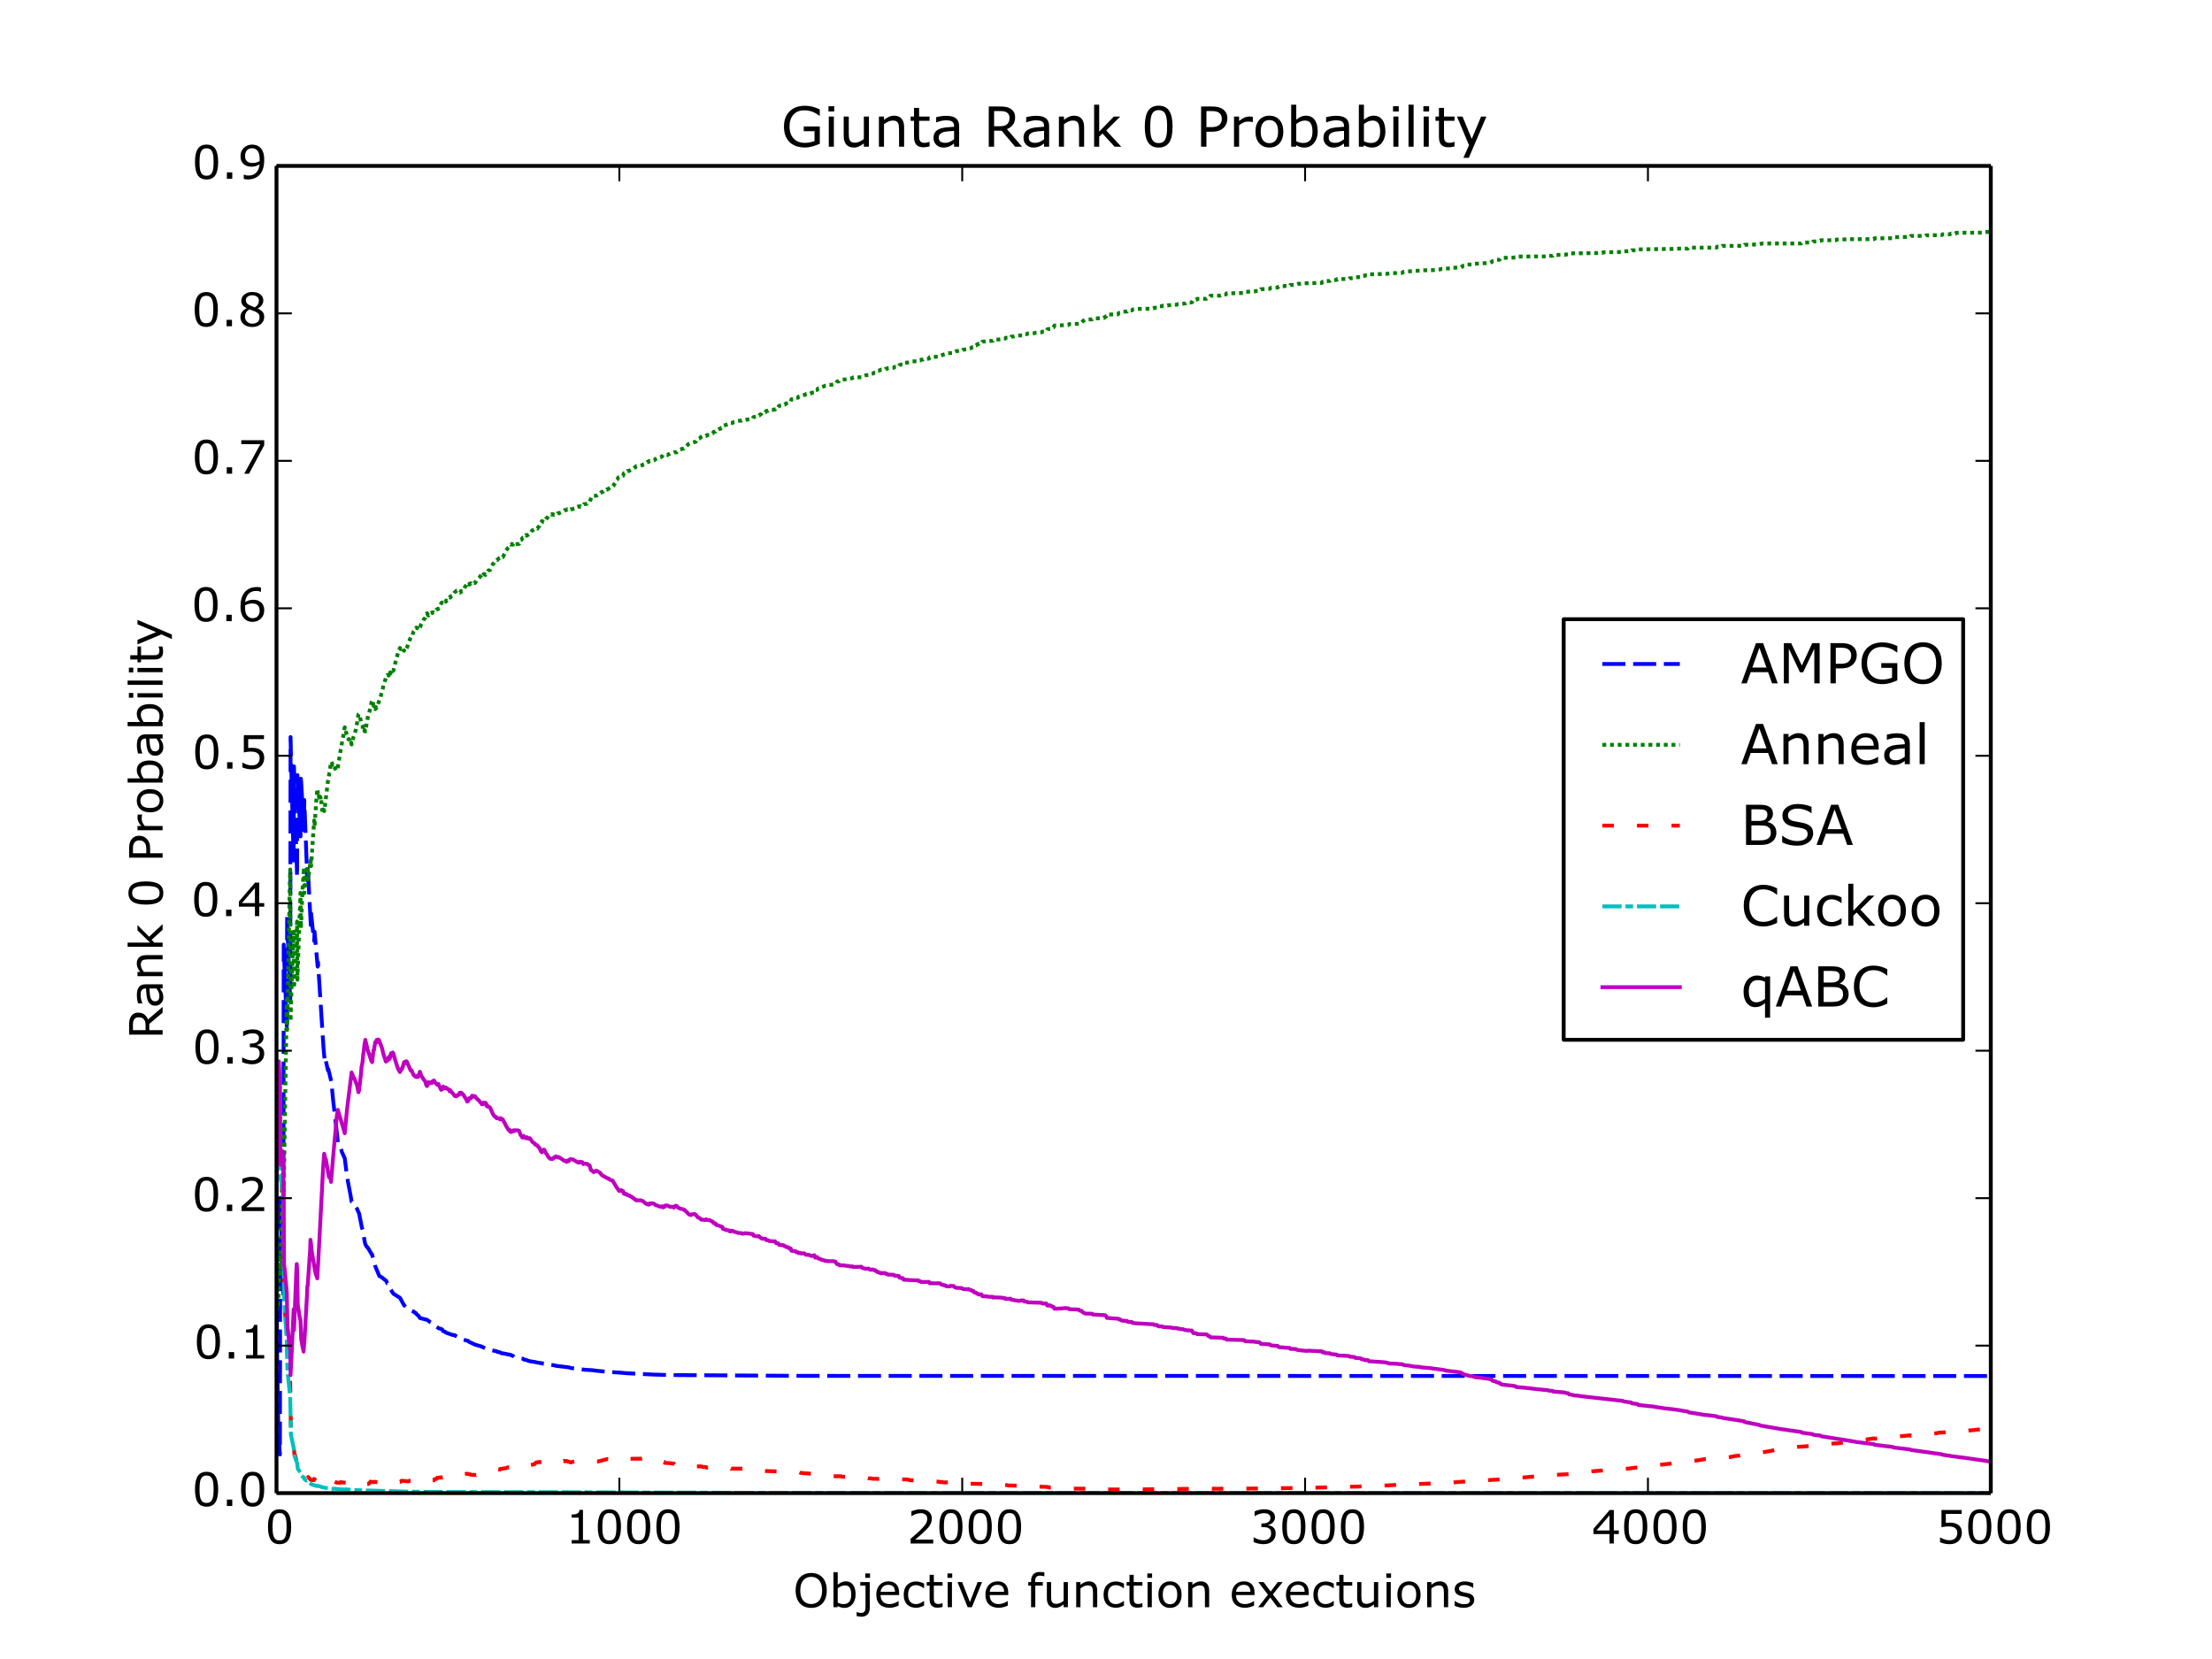 <?xml version="1.0" encoding="utf-8" standalone="no"?>
<!DOCTYPE svg PUBLIC "-//W3C//DTD SVG 1.1//EN"
  "http://www.w3.org/Graphics/SVG/1.1/DTD/svg11.dtd">
<!-- Created with matplotlib (http://matplotlib.org/) -->
<svg height="432pt" version="1.1" viewBox="0 0 576 432" width="576pt" xmlns="http://www.w3.org/2000/svg" xmlns:xlink="http://www.w3.org/1999/xlink">
 <defs>
  <style type="text/css">
*{stroke-linecap:butt;stroke-linejoin:round;}
  </style>
 </defs>
 <g id="figure_1">
  <g id="patch_1">
   <path d="
M0 432
L576 432
L576 0
L0 0
z
" style="fill:#ffffff;"/>
  </g>
  <g id="axes_1">
   <g id="patch_2">
    <path d="
M72 388.8
L518.4 388.8
L518.4 43.2
L72 43.2
z
" style="fill:#ffffff;"/>
   </g>
   <g id="line2d_1">
    <path clip-path="url(#p7ff5b81e1d)" d="
M72 309.318
L72.089 340.198
L72.179 353.968
L72.446 370.065
L72.803 377.592
L72.893 378.749
L72.982 311.912
L73.071 315.65
L73.607 333.82
L73.786 337.018
L73.875 245.974
L73.964 248.531
L74.678 267.158
L74.768 238.792
L74.857 241.725
L75.571 260.897
L75.66 191.932
L75.75 196.016
L76.464 224.088
L76.553 199.57
L76.643 202.869
L77.357 228.364
L77.446 201.842
L77.535 203.694
L78.25 217.798
L78.339 202.765
L78.428 203.791
L78.875 211.464
L79.142 216.189
L79.232 208.321
L80.035 229.352
L80.124 225.381
L80.928 240.888
L81.017 237.884
L81.464 242.174
L81.821 245.026
L81.91 242.617
L82.714 251.704
L82.803 250.541
L84.231 272.767
L84.499 275.669
L84.588 275.063
L85.392 278.713
L85.481 278.363
L86.285 281.679
L86.731 286.402
L87.356 291.672
L87.981 297.427
L88.249 297.955
L88.785 299.275
L88.874 299.456
L89.052 300.035
L89.767 301.608
L90.213 305.125
L90.57 307.528
L91.284 311.294
L91.552 312.866
L91.642 312.872
L91.999 313.465
L92.177 313.638
L92.445 314.032
L92.981 314.791
L93.249 315.449
L93.427 315.819
L93.516 316.028
L94.231 319.645
L94.409 320.189
L95.034 323.658
L95.213 324.217
L95.302 324.302
L95.57 324.748
L95.749 324.847
L96.82 326.654
L96.909 326.694
L97.356 328.596
L97.623 329.495
L98.784 332.286
L99.052 332.386
L99.32 332.549
L100.57 333.532
L100.837 334.142
L101.016 334.158
L101.284 334.784
L101.462 335.03
L101.73 335.819
L102.444 336.878
L103.248 337.377
L103.605 337.608
L104.141 337.944
L105.212 339.878
L106.105 340.752
L106.284 340.817
L106.908 341.171
L107.176 341.312
L107.444 341.444
L107.712 341.498
L107.98 341.805
L108.248 341.876
L108.426 342.155
L108.783 342.474
L108.962 342.589
L109.319 343.198
L110.837 343.598
L111.194 343.668
L112.087 344.323
L112.265 344.414
L112.622 344.855
L112.89 345.048
L113.337 345.397
L113.694 345.51
L114.319 345.92
L114.676 345.999
L114.854 346.052
L115.033 346.168
L115.122 346.171
L115.39 346.614
L115.747 346.729
L115.836 346.745
L116.104 347
L117.711 347.583
L118.426 347.689
L118.604 347.87
L118.872 347.965
L119.229 348.176
L119.943 348.594
L120.568 348.829
L121.908 349.172
L122.175 349.429
L123.782 350.164
L125.3 350.596
L126.372 351.109
L126.729 351.208
L127.175 351.405
L127.711 351.542
L129.318 351.871
L129.586 352.038
L130.211 352.14
L130.568 352.379
L131.014 352.424
L132.978 352.813
L133.603 353.118
L133.692 353.144
L133.871 353.318
L134.585 353.532
L135.657 353.728
L136.192 353.821
L136.46 354.028
L136.996 354.117
L137.621 354.369
L137.889 354.42
L138.156 354.497
L138.603 354.561
L139.317 354.661
L139.585 354.749
L141.281 355.027
L141.549 355.141
L144.406 355.532
L144.674 355.644
L145.567 355.75
L148.156 356.061
L148.602 356.228
L150.209 356.409
L152.263 356.678
L154.227 356.789
L155.566 356.971
L158.602 357.243
L159.405 357.308
L161.191 357.408
L163.244 357.589
L165.476 357.698
L166.994 357.78
L170.297 357.939
L173.958 358.049
L176.636 358.073
L209.045 358.272
L518.311 358.312
L518.311 358.312" style="fill:none;stroke:#0000ff;stroke-dasharray:6,2;stroke-dashoffset:0.0;"/>
   </g>
   <g id="line2d_2">
    <path clip-path="url(#p7ff5b81e1d)" d="
M72 311.455
L72.089 331.437
L72.179 339.56
L72.357 340.672
L72.536 337.65
L72.803 330.221
L72.893 326.347
L72.982 331.696
L73.696 299.298
L73.786 293.054
L73.875 311.049
L74.678 260.242
L74.768 268.193
L75.482 229.329
L75.571 226.418
L75.66 265.918
L75.75 262.236
L76.375 243.732
L76.464 242.619
L76.553 257.271
L76.643 255.749
L77.357 239.962
L77.446 255.11
L77.535 252.205
L78.25 232.496
L78.339 241.709
L78.428 240.298
L78.785 231.397
L79.142 225.9
L79.232 232.576
L79.321 231.906
L79.946 225.712
L80.035 225.624
L80.124 229.081
L80.214 228.57
L80.482 227.255
L80.749 224.993
L80.839 225.443
L80.928 223.971
L81.017 225.499
L81.464 218.554
L81.821 213.63
L81.91 215.097
L82.446 207.376
L82.624 205.401
L82.714 205.897
L82.803 207.279
L82.892 206.878
L82.981 206.933
L83.249 208.404
L83.428 207.523
L83.517 208.147
L83.606 207.774
L83.785 210.337
L83.874 210.595
L83.963 211.534
L84.053 211.25
L84.142 211.475
L84.321 210.877
L84.41 211.206
L84.499 210.1
L84.588 210.172
L84.946 207.095
L85.392 203.422
L85.481 203.167
L85.749 201.356
L85.838 201.099
L86.195 198.334
L86.285 198.37
L86.463 198.722
L86.553 199.205
L86.731 198.912
L86.91 199.567
L87.088 199.804
L87.624 200.718
L87.981 199.706
L88.874 194.293
L89.142 192.97
L89.588 190.49
L89.767 189.379
L89.856 189.625
L89.945 189.523
L90.124 190.743
L90.481 191.572
L90.659 192.243
L90.749 192.547
L90.838 192.439
L91.195 193.754
L91.284 193.72
L91.463 193.364
L91.552 193.849
L91.642 193.582
L91.909 192.345
L92.713 189.886
L93.07 187.701
L93.338 185.989
L93.427 185.923
L93.606 186.211
L94.141 188.451
L94.409 188.94
L94.499 189.911
L94.588 189.875
L94.677 189.77
L94.766 190.246
L94.856 190.049
L94.945 190.402
L95.034 190.223
L95.124 190.467
L95.927 185.892
L96.016 185.806
L96.284 185.005
L96.463 184.257
L96.731 182.932
L96.909 182.612
L96.998 183.132
L97.088 182.785
L97.266 183.791
L97.356 183.715
L97.713 184.665
L97.891 184.124
L98.07 184.331
L99.052 181.627
L99.409 180.278
L99.498 180.146
L99.855 178.471
L100.391 176.818
L100.57 176.165
L100.748 176.143
L100.927 175.724
L101.195 175.913
L101.284 175.335
L101.373 175.525
L101.462 175.136
L101.552 175.499
L101.641 175.061
L101.82 175.619
L101.909 175.409
L102.087 174.727
L102.355 174.706
L102.444 174.614
L102.891 172.76
L103.694 169.837
L103.784 169.748
L104.141 168.721
L104.319 169.036
L104.498 168.765
L104.587 168.903
L104.766 168.67
L104.855 168.783
L105.034 169.266
L105.212 169.455
L105.301 168.974
L105.48 169.191
L105.569 169.128
L105.748 168.793
L105.837 168.854
L106.016 168.559
L106.284 167.692
L106.373 167.55
L106.73 166.485
L106.998 165.958
L107.087 166.01
L107.355 165.579
L107.623 164.586
L107.891 164.202
L108.069 163.854
L108.248 163.799
L108.426 163.396
L108.605 163.584
L108.873 162.98
L109.23 163.181
L109.319 163.489
L109.408 163.337
L109.676 162.477
L109.855 162.144
L110.033 161.998
L110.39 161.23
L110.748 160.878
L111.194 159.67
L111.462 160.169
L111.551 160.275
L111.819 159.742
L111.908 159.725
L112.087 159.828
L112.533 159.473
L112.622 159.611
L112.801 159.435
L112.89 159.464
L113.069 159.584
L113.604 158.755
L113.783 158.708
L113.962 158.583
L114.051 158.499
L114.14 158.587
L114.319 158.246
L114.587 157.7
L114.765 157.363
L114.944 156.972
L115.033 157.006
L115.122 156.884
L115.39 157.246
L116.015 156.562
L116.104 156.682
L116.194 156.368
L116.283 156.457
L116.461 156.299
L116.64 156.226
L116.819 155.963
L116.908 155.874
L117.086 155.471
L117.265 155.614
L117.444 155.229
L117.533 155.263
L117.801 155.073
L117.89 155.025
L117.979 154.745
L118.068 154.778
L118.336 154.304
L118.961 153.773
L119.229 153.771
L119.408 153.862
L119.497 153.903
L119.676 154.243
L119.854 154.297
L120.033 153.903
L120.122 154.084
L120.747 153.501
L121.104 152.797
L121.818 151.821
L121.908 151.82
L122.175 152.235
L122.265 151.972
L122.354 152.005
L122.443 152.044
L122.622 151.894
L122.89 152.236
L123.515 151.743
L123.693 151.82
L124.14 151.066
L124.854 150.373
L125.122 149.961
L125.3 149.897
L125.479 149.52
L125.836 149.926
L125.925 149.488
L126.014 149.518
L126.193 149.499
L126.372 149.708
L126.461 149.705
L127.175 148.537
L127.443 148.486
L127.621 148.397
L128.425 146.731
L128.604 146.647
L128.782 146.329
L129.139 146.207
L129.407 145.796
L129.496 145.812
L130.032 145.288
L130.211 145.211
L130.3 145.187
L130.478 145.367
L130.657 145.078
L130.925 145.08
L131.46 144.062
L131.728 143.445
L132.264 142.683
L132.71 142.293
L132.8 142.241
L132.889 141.775
L132.978 141.834
L133.335 141.641
L133.514 141.814
L133.603 141.809
L133.692 141.535
L133.782 141.779
L133.96 141.564
L134.228 141.738
L135.032 141.624
L135.21 141.595
L135.567 140.624
L135.746 140.6
L136.103 140.023
L136.282 140.001
L136.371 140.032
L136.549 139.788
L136.639 139.789
L136.907 139.355
L136.996 139.319
L137.174 139.497
L137.71 139.117
L137.978 139.141
L138.603 138.109
L138.96 137.962
L139.406 137.715
L139.674 137.778
L139.853 137.593
L139.942 137.647
L140.21 137.183
L140.478 136.992
L140.835 136.08
L140.924 136.047
L141.103 135.682
L141.371 135.829
L141.549 135.964
L141.728 135.998
L142.085 135.33
L142.263 135.003
L142.442 134.959
L142.799 134.272
L143.335 133.905
L143.513 133.98
L143.781 133.868
L143.96 133.974
L144.049 133.917
L144.138 134.083
L144.317 134.006
L144.585 134.005
L144.763 134.084
L145.12 133.856
L145.299 133.615
L145.567 133.676
L145.745 133.55
L146.638 133.181
L146.906 132.91
L147.084 132.803
L147.352 132.878
L147.709 132.613
L147.888 132.672
L148.067 132.516
L148.424 132.722
L148.602 132.592
L148.781 132.614
L149.049 132.587
L149.227 132.527
L149.495 132.39
L149.674 132.347
L149.852 132.033
L150.299 131.99
L150.566 131.89
L150.656 131.865
L150.834 131.979
L151.102 131.83
L151.191 131.922
L151.37 131.864
L151.638 131.858
L152.084 131.279
L152.441 131.266
L152.888 131.151
L153.066 130.932
L153.334 130.844
L153.513 130.819
L153.959 129.588
L154.227 129.455
L154.316 129.481
L154.584 129.068
L155.209 129.084
L155.388 129.054
L155.834 128.748
L156.012 128.732
L156.191 128.554
L156.28 128.54
L156.459 128.288
L156.548 128.29
L156.727 128.059
L156.995 128.041
L157.173 127.971
L157.352 127.818
L157.62 127.832
L157.887 127.575
L157.977 127.572
L158.066 127.418
L158.155 127.471
L159.048 126.874
L159.227 126.93
L159.762 126.527
L159.852 126.139
L159.941 126.166
L160.566 125.014
L160.744 124.853
L161.012 124.315
L161.459 124.254
L161.816 124.137
L161.994 123.896
L162.262 123.868
L162.441 123.224
L162.708 123.164
L162.887 122.972
L162.976 123.016
L163.155 122.848
L163.244 122.86
L163.423 122.634
L163.78 122.64
L164.048 122.463
L164.316 122.319
L164.494 122.296
L164.673 122.101
L164.851 122.099
L165.298 121.688
L165.387 121.734
L165.655 121.372
L166.101 121.302
L166.458 121.274
L166.726 121.245
L166.905 121.189
L167.172 121.175
L167.262 121.174
L167.53 120.892
L167.708 120.835
L168.065 120.44
L168.422 120.432
L168.601 120.262
L168.869 120.3
L169.047 120.024
L169.226 120.067
L169.494 119.958
L169.762 120.017
L170.029 119.906
L170.476 119.775
L170.654 119.494
L170.833 119.492
L171.101 119.355
L171.279 119.346
L171.458 119.193
L171.815 119.137
L171.994 119.059
L172.083 119.059
L172.261 118.924
L172.351 118.908
L172.619 118.434
L172.886 118.432
L173.065 118.397
L173.779 118.506
L174.047 118.298
L174.315 118.236
L174.493 118.13
L174.851 117.999
L175.297 117.841
L175.386 117.84
L175.565 117.761
L176.19 117.791
L176.636 117.303
L176.725 117.275
L176.904 117.145
L177.261 117.043
L177.44 116.92
L177.975 116.826
L178.065 116.812
L178.243 116.6
L178.422 116.532
L178.6 116.346
L179.047 115.876
L179.315 115.584
L179.582 115.456
L179.672 115.456
L179.85 115.31
L181.189 115.026
L181.368 114.721
L181.547 114.614
L181.725 114.291
L182.082 114.222
L182.35 114.011
L182.529 113.764
L182.975 113.496
L183.243 113.454
L183.868 113.519
L184.046 113.289
L184.761 113.288
L185.296 112.925
L185.564 112.874
L185.832 112.461
L186.278 112.397
L186.457 112.011
L186.814 111.95
L187.439 111.637
L187.618 111.652
L187.796 111.423
L188.064 111.404
L188.243 110.898
L188.421 110.823
L188.957 110.666
L189.85 110.396
L190.028 110.155
L190.742 110.138
L191.01 109.928
L191.278 109.898
L191.457 109.805
L191.903 109.713
L192.082 109.598
L193.153 109.498
L193.332 109.366
L193.51 109.38
L193.956 109.346
L194.224 109.304
L194.849 109.223
L195.117 109.169
L196.01 109.061
L196.188 108.619
L196.813 108.508
L197.081 108.398
L197.528 108.384
L197.706 108.133
L197.796 108.135
L197.974 107.896
L198.242 107.779
L198.42 107.442
L199.313 107.383
L199.492 107.019
L200.028 106.965
L200.295 106.746
L201.277 106.722
L201.456 106.629
L201.724 106.608
L201.813 106.654
L201.992 106.24
L202.17 106.095
L202.617 106.091
L202.884 105.663
L203.867 105.567
L204.045 105.546
L204.224 105.338
L204.402 105.343
L204.581 105.113
L204.849 105.039
L205.295 104.965
L205.474 104.645
L205.741 104.574
L205.92 104.572
L206.099 103.959
L207.17 103.867
L207.348 103.578
L207.795 103.555
L207.973 103.268
L208.241 103.197
L208.42 103.205
L208.598 103.019
L209.67 102.782
L209.938 102.568
L211.009 102.493
L211.366 102.256
L212.08 102.206
L212.259 101.556
L212.795 101.51
L212.973 101.193
L213.152 101.098
L213.509 101.042
L213.687 100.865
L213.866 100.875
L214.044 100.737
L214.491 100.626
L214.669 100.536
L214.937 100.434
L215.294 100.401
L215.473 100.246
L216.455 100.2
L216.723 100.154
L217.437 100.051
L217.526 100.024
L217.884 99.448
L218.062 99.325
L218.419 99.326
L218.598 99.055
L219.044 98.982
L219.312 98.873
L220.026 98.787
L220.383 98.754
L221.187 98.668
L221.365 98.551
L221.99 98.463
L222.169 98.265
L224.312 98.23
L224.49 97.949
L225.115 97.79
L225.383 97.72
L226.187 97.646
L226.365 97.429
L226.544 97.418
L226.722 97.324
L227.436 97.245
L227.615 97.072
L227.972 97.068
L228.151 96.801
L228.419 96.769
L228.597 96.541
L228.865 96.519
L229.044 96.404
L229.222 96.394
L229.401 96.254
L230.115 96.228
L230.472 96.232
L230.651 96.023
L231.008 96.023
L231.186 95.842
L232.704 95.77
L232.883 95.56
L233.418 95.502
L233.775 95.469
L234.043 95.472
L234.222 95.041
L234.579 94.993
L234.757 94.91
L235.115 94.91
L235.293 94.492
L236.989 94.351
L237.436 94.099
L239.132 94.067
L239.311 93.841
L239.668 93.842
L239.936 93.636
L240.382 93.614
L240.561 93.464
L241.9 93.383
L242.078 93.037
L244.846 92.82
L245.025 92.567
L246.185 92.164
L246.275 92.164
L246.453 91.984
L248.328 91.92
L248.507 91.64
L248.953 91.441
L250.114 91.351
L250.471 91.326
L250.649 91.117
L251.274 90.987
L251.721 90.929
L252.256 90.929
L252.435 90.731
L252.881 90.636
L252.971 90.623
L253.149 90.396
L253.506 90.387
L253.685 90.062
L253.863 89.953
L254.22 89.948
L254.399 89.705
L254.578 89.615
L254.756 89.616
L254.935 89.45
L255.56 89.46
L255.828 88.957
L257.167 88.888
L257.345 88.814
L258.238 88.756
L258.506 88.739
L258.684 88.468
L259.934 88.409
L261.095 88.303
L261.274 88.162
L261.72 88.165
L261.899 87.954
L263.148 87.949
L263.327 87.676
L264.041 87.589
L264.309 87.511
L264.577 87.462
L265.47 87.366
L266.095 87.324
L266.541 87.329
L266.72 87.035
L267.434 87
L267.612 86.831
L269.309 86.758
L269.755 86.62
L271.273 86.518
L271.452 86.356
L272.434 86.33
L272.701 85.8
L272.88 85.685
L273.594 85.656
L273.862 85.322
L274.308 85.257
L274.576 84.757
L277.88 84.656
L278.237 84.608
L278.415 84.394
L280.915 84.323
L281.094 84.066
L281.54 84.048
L282.165 83.462
L282.433 83.351
L282.612 83.235
L284.397 83.149
L284.576 82.941
L287.076 82.834
L287.433 82.817
L287.611 82.607
L287.79 82.608
L287.968 82.38
L288.058 82.381
L288.236 81.902
L291.093 81.853
L291.361 81.492
L291.718 81.466
L291.897 81.275
L292.075 81.186
L293.504 81.102
L293.682 80.866
L294.754 80.827
L294.932 80.585
L296.004 80.49
L296.271 80.439
L300.021 80.38
L300.289 80.305
L300.378 80.305
L300.557 80.139
L301.271 80.126
L301.45 79.852
L301.628 79.851
L301.807 79.734
L302.61 79.736
L302.789 79.602
L304.039 79.576
L304.217 79.468
L305.11 79.473
L305.289 79.364
L305.914 79.352
L306.449 79.35
L306.628 79.205
L307.967 79.1
L308.681 78.986
L308.86 78.834
L310.02 78.781
L310.288 78.723
L310.378 78.723
L310.735 78.067
L311.538 78.048
L311.717 77.82
L314.127 77.809
L314.306 77.681
L314.395 77.681
L314.574 77.424
L314.752 77.424
L314.931 77.291
L315.02 77.291
L315.199 77.011
L317.877 76.969
L318.056 76.897
L318.502 76.897
L318.681 76.665
L319.216 76.668
L319.395 76.389
L323.948 76.295
L324.216 75.992
L326.716 75.886
L326.894 75.781
L327.876 75.751
L328.055 75.594
L328.144 75.594
L328.323 75.313
L330.644 75.211
L330.733 75.165
L330.912 74.956
L332.698 74.874
L332.876 74.676
L332.965 74.676
L333.144 74.533
L334.215 74.54
L334.394 74.459
L335.822 74.458
L336.001 74.194
L337.429 74.187
L337.608 74.028
L337.876 73.933
L338.233 73.898
L339.483 73.881
L339.661 73.76
L344.215 73.661
L344.393 73.387
L344.929 73.388
L345.108 73.173
L346.268 73.162
L346.447 72.973
L348.054 72.876
L348.232 72.66
L351.268 72.646
L351.446 72.469
L352.696 72.412
L352.875 72.19
L354.303 72.163
L354.482 71.915
L355.196 71.872
L355.375 71.71
L356.268 71.703
L356.446 71.431
L360.91 71.327
L362.249 71.135
L365.017 71.072
L365.196 70.969
L365.285 70.969
L365.463 70.782
L366.892 70.672
L368.231 70.525
L369.838 70.483
L370.017 70.384
L373.32 70.333
L373.499 70.253
L375.016 70.153
L375.195 70.044
L376.177 70.025
L376.356 69.91
L377.873 69.903
L378.052 69.733
L380.373 69.663
L380.552 69.52
L380.73 69.493
L380.909 69.22
L381.98 69.117
L382.159 68.894
L383.766 68.86
L383.944 68.683
L385.73 68.602
L386.087 68.564
L387.873 68.459
L388.14 68.316
L388.408 68.277
L388.587 68.071
L388.765 67.95
L389.48 67.845
L389.658 67.642
L390.462 67.644
L390.64 67.342
L390.908 67.281
L391.087 67.153
L394.301 67.083
L394.479 66.989
L394.658 66.989
L394.836 66.798
L403.05 66.773
L403.229 66.609
L404.3 66.604
L404.479 66.393
L407.514 66.372
L407.693 66.253
L408.407 66.255
L408.586 65.981
L415.817 65.897
L416.264 65.867
L417.246 65.869
L417.424 65.703
L422.603 65.603
L422.781 65.425
L424.745 65.419
L424.924 65.181
L426.442 65.183
L426.62 64.936
L430.995 64.872
L436.084 64.822
L436.262 64.732
L439.476 64.731
L439.655 64.497
L446.976 64.482
L447.155 64.23
L448.315 64.23
L448.494 64.036
L454.118 64.008
L454.297 63.733
L457.868 63.653
L458.85 63.407
L469.028 63.404
L469.207 63.147
L471.974 63.148
L472.153 62.895
L473.581 62.828
L473.76 62.752
L474.028 62.742
L474.206 62.55
L478.045 62.56
L478.224 62.387
L482.242 62.284
L483.313 62.274
L487.956 62.275
L488.134 62.05
L492.866 62.034
L493.044 61.753
L497.419 61.699
L497.598 61.429
L501.348 61.431
L501.526 61.289
L505.633 61.219
L505.812 61.015
L507.776 61.02
L507.954 60.83
L509.204 60.832
L509.383 60.621
L516.347 60.582
L516.525 60.416
L518.311 60.399
L518.311 60.399" style="fill:none;stroke:#008000;stroke-dasharray:1,1;stroke-dashoffset:0.0;"/>
   </g>
   <g id="line2d_3">
    <path clip-path="url(#p7ff5b81e1d)" d="
M72 317.3
L72.089 302.164
L72.268 289.187
L72.357 290.751
L72.446 287.512
L72.625 291.358
L72.714 291.578
L72.893 287.994
L73.071 308.052
L73.25 306.507
L73.428 311.22
L73.518 310.415
L73.786 313.925
L73.964 339.345
L74.589 345.882
L74.678 346.941
L74.857 353.441
L75.571 360.122
L75.75 371.966
L75.928 372.973
L76.196 374.099
L76.285 374.149
L76.464 375.476
L76.643 378.598
L76.732 378.604
L77.178 380.174
L77.357 380.626
L77.535 381.957
L77.982 382.371
L78.16 382.383
L78.25 382.436
L78.428 383.029
L78.785 383.093
L79.053 383.045
L79.142 383.173
L79.321 383.824
L79.589 384.149
L79.857 384.495
L80.035 384.562
L80.124 384.83
L80.214 384.618
L80.303 384.687
L80.928 385.376
L81.285 385.37
L81.642 385.453
L81.731 385.111
L81.821 385.163
L82.089 385.311
L82.803 385.722
L82.892 385.809
L82.981 385.612
L83.428 385.967
L83.785 385.679
L84.588 386.032
L85.035 386.101
L85.124 386.014
L85.213 385.575
L85.303 385.595
L85.481 385.487
L85.571 385.466
L85.749 385.296
L86.374 385.487
L87.267 385.898
L87.713 386.095
L87.892 386.056
L88.249 386.119
L88.517 386.125
L88.695 385.944
L90.392 386.166
L90.481 385.852
L90.57 385.892
L90.749 385.958
L91.017 385.858
L91.82 386.071
L92.267 386.046
L92.981 385.933
L93.427 386.015
L93.963 386.073
L94.231 386.178
L94.677 386.263
L95.391 386.463
L95.927 386.415
L96.106 386.221
L96.284 386.126
L96.463 385.819
L97.266 385.97
L97.445 385.855
L98.605 385.986
L99.141 386.003
L99.498 385.984
L99.677 385.802
L100.123 385.807
L100.212 385.79
L100.391 385.629
L101.016 385.695
L101.284 385.773
L102.087 385.844
L102.623 385.854
L103.248 385.757
L104.319 385.838
L104.498 385.602
L104.676 385.577
L106.284 385.744
L106.373 385.742
L106.551 385.601
L108.337 385.592
L108.516 385.541
L109.587 385.756
L109.765 385.651
L110.48 385.586
L110.658 385.385
L111.64 385.448
L112.265 385.575
L112.444 385.394
L112.89 385.453
L112.98 385.46
L113.158 385.167
L113.694 385.092
L113.872 384.782
L114.14 384.835
L114.319 384.759
L114.587 384.782
L114.765 384.689
L115.212 384.744
L115.39 384.714
L115.658 384.788
L115.926 384.676
L116.194 384.646
L116.372 384.573
L117.444 384.507
L117.801 384.276
L118.693 384.275
L119.14 384.413
L119.318 384.34
L119.586 384.263
L120.211 384.056
L120.568 384.004
L120.836 383.873
L121.193 383.82
L121.372 383.762
L122.175 383.838
L122.532 384.006
L122.711 383.985
L122.979 384.038
L123.247 384.08
L123.515 384.046
L123.961 384.1
L127.175 383.334
L127.354 383.289
L128.604 382.657
L128.871 382.6
L129.05 382.569
L130.032 382.678
L130.211 382.668
L130.3 382.5
L130.389 382.555
L130.657 382.449
L130.925 382.411
L131.818 382.299
L131.996 382.166
L132.532 382.073
L132.978 382.147
L133.692 382.206
L133.871 382.05
L134.139 382.083
L134.317 382.039
L134.407 382.018
L134.675 381.759
L135.121 381.705
L135.746 381.474
L136.282 381.538
L136.46 381.619
L137.442 381.542
L137.799 381.415
L138.156 381.459
L138.781 381.387
L139.049 381.246
L139.228 381.25
L139.585 380.835
L139.942 380.767
L140.121 380.792
L140.388 380.682
L140.746 380.746
L140.924 380.746
L141.281 380.742
L141.46 380.991
L141.728 380.92
L141.906 380.837
L142.263 380.788
L142.531 380.676
L142.799 380.624
L144.406 380.492
L144.585 380.625
L144.942 380.718
L145.835 380.696
L146.817 380.392
L146.906 380.397
L147.084 380.521
L147.442 380.409
L147.709 380.487
L147.888 380.577
L148.245 380.667
L148.602 380.824
L149.495 380.569
L150.209 380.438
L150.477 380.378
L151.995 380.49
L152.62 380.572
L152.888 380.521
L153.87 380.395
L154.405 380.353
L155.12 380.554
L155.655 380.574
L157.887 380.009
L158.066 379.924
L158.512 379.982
L159.494 379.927
L160.387 379.781
L161.191 379.743
L161.28 379.695
L161.459 379.763
L161.637 379.773
L161.726 379.914
L161.994 379.806
L162.351 379.822
L162.887 379.87
L163.066 379.977
L163.512 379.931
L163.958 379.868
L165.833 379.839
L166.101 379.85
L167.083 379.817
L167.351 379.769
L168.958 379.812
L169.226 380.102
L172.083 380.208
L172.619 380.514
L172.708 380.513
L172.886 380.677
L172.976 380.676
L173.154 380.93
L174.761 381.034
L175.029 381.116
L175.476 381.117
L175.833 381.484
L179.85 381.487
L180.029 381.599
L180.297 381.843
L180.922 381.807
L181.279 381.836
L182.618 381.837
L182.975 382.004
L183.779 381.998
L183.957 382.162
L187.618 382.176
L187.885 382.224
L190.207 382.28
L190.385 382.432
L192.439 382.428
L193.867 382.476
L194.046 382.613
L197.349 382.699
L197.528 382.801
L198.153 382.851
L198.331 382.905
L198.51 383.011
L199.135 383.045
L201.456 383.121
L201.992 383.155
L205.474 383.252
L205.92 383.301
L206.366 383.325
L208.152 383.382
L208.42 383.512
L209.313 383.622
L211.902 383.794
L212.348 384.007
L212.884 384.115
L214.402 384.157
L215.294 384.251
L215.562 384.304
L217.169 384.393
L217.884 384.408
L219.044 384.426
L219.223 384.53
L221.633 384.601
L221.901 384.601
L222.08 384.752
L225.651 384.832
L226.097 384.948
L226.901 384.961
L227.079 385.067
L229.401 385.103
L229.579 385.192
L236.275 385.242
L236.722 385.367
L236.989 385.446
L240.293 385.505
L241.096 385.69
L241.364 385.752
L244.578 385.834
L244.757 385.934
L245.471 385.922
L245.65 386.021
L247.346 386.002
L247.524 386.147
L250.917 386.221
L251.453 386.257
L252.613 386.35
L253.596 386.375
L258.238 386.485
L259.22 386.671
L262.345 386.735
L262.524 386.817
L265.738 386.886
L265.916 386.984
L269.398 387.07
L271.362 387.147
L272.701 387.182
L272.88 387.274
L273.148 387.262
L273.326 387.378
L276.54 387.46
L276.719 387.56
L278.683 387.623
L287.433 387.693
L287.611 387.842
L293.772 387.846
L296.004 387.837
L314.752 387.64
L315.645 387.67
L332.787 387.565
L333.501 387.524
L339.661 387.425
L340.376 387.389
L340.644 387.441
L353.857 387.087
L354.571 387.052
L357.607 386.982
L358.232 386.941
L360.642 386.827
L363.946 386.646
L371.981 386.327
L374.124 386.21
L377.963 386.071
L379.748 385.898
L385.194 385.544
L387.605 385.409
L392.247 385.138
L402.961 384.155
L407.871 383.897
L408.764 383.8
L412.425 383.404
L413.585 383.264
L415.371 383.054
L416.532 382.977
L416.889 382.951
L420.013 382.652
L420.371 382.661
L423.763 382.444
L425.46 382.231
L426.263 382.111
L439.03 380.67
L439.476 380.616
L439.744 380.638
L443.226 380.075
L443.851 379.953
L444.476 379.922
L445.815 379.746
L446.44 379.671
L449.297 379.536
L450.726 379.384
L451.44 379.206
L452.779 379.034
L453.315 378.914
L458.493 378.277
L460.1 377.978
L460.904 377.852
L461.439 377.738
L464.028 377.314
L465.368 377.151
L467.153 376.875
L468.135 376.756
L469.296 376.677
L474.028 376.331
L474.206 376.361
L475.099 376.22
L476.617 375.964
L477.956 375.831
L478.135 375.882
L480.813 375.528
L481.617 375.409
L483.134 375.2
L484.206 375.058
L484.741 374.963
L485.991 374.833
L487.956 374.557
L488.134 374.629
L497.419 373.751
L497.598 373.873
L498.312 373.801
L501.348 373.474
L501.526 373.516
L502.24 373.385
L502.776 373.337
L504.204 373.224
L504.919 373.053
L509.204 372.845
L509.383 372.957
L510.186 372.823
L511.258 372.706
L512.15 372.577
L512.597 372.512
L514.472 372.335
L514.74 372.272
L516.436 372.175
L517.061 372.077
L517.329 372.001
L518.311 371.918
L518.311 371.918" style="fill:none;stroke:#ff0000;stroke-dasharray:3,6;stroke-dashoffset:0.0;"/>
   </g>
   <g id="line2d_4">
    <path clip-path="url(#p7ff5b81e1d)" d="
M72 311.213
L72.089 288.575
L72.179 285.076
L72.357 280.053
L72.446 282.321
L72.536 281.413
L72.625 281.683
L72.714 281.057
L72.893 284.671
L72.982 307
L73.071 306.627
L73.339 308.431
L73.428 309.029
L73.518 310.705
L73.607 310.487
L73.696 310.155
L73.786 312.221
L73.964 337.939
L74.678 349.261
L74.857 356.968
L75.482 362.991
L75.571 363.621
L75.75 373.593
L76.375 376.555
L76.464 376.883
L76.643 378.987
L76.821 379.516
L77.267 380.727
L77.357 380.919
L77.535 382.443
L78.25 383.437
L78.428 384.202
L78.875 384.599
L79.142 384.716
L79.321 385.213
L79.678 385.429
L79.767 385.532
L79.857 385.458
L81.107 386.523
L82.535 386.977
L82.714 386.902
L83.071 386.969
L83.874 387.248
L84.231 387.331
L84.767 387.439
L86.731 387.706
L86.999 387.656
L87.535 387.703
L89.767 387.896
L89.945 387.797
L90.838 387.906
L91.731 387.98
L106.284 388.427
L118.068 388.526
L137.889 388.56
L138.514 388.549
L196.099 388.73
L222.258 388.775
L377.07 388.8
L518.311 388.8
L518.311 388.8" style="fill:none;stroke:#00bfbf;stroke-dasharray:5,1,2,1,5,1;stroke-dashoffset:0.0;"/>
   </g>
   <g id="line2d_5">
    <path clip-path="url(#p7ff5b81e1d)" d="
M72 310.714
L72.089 297.625
L72.268 286.178
L72.536 277.868
L72.625 276.38
L72.893 282.24
L72.982 303.281
L73.071 301.639
L73.25 303.298
L73.428 299.64
L73.518 299.774
L73.607 300.228
L73.786 303.781
L73.964 329.224
L74.143 330.684
L74.678 336.398
L74.857 345.197
L75.482 351.2
L75.571 348.942
L75.66 358.088
L75.75 356.19
L75.928 352.898
L76.464 340.935
L76.553 346.373
L77.178 330.566
L77.267 329.156
L77.357 330.13
L77.535 339.7
L77.982 342.714
L78.25 343.833
L78.428 348.68
L78.696 350.24
L79.053 351.952
L79.321 348.366
L79.678 341.922
L79.946 337.202
L80.035 334.833
L80.124 334.871
L80.749 325.509
L80.839 322.83
L80.928 323.385
L81.196 325.927
L81.999 330.736
L82.267 331.913
L82.446 332.28
L82.624 332.891
L82.803 329.562
L83.071 324.605
L84.142 304.047
L84.41 300.433
L84.499 300.81
L84.767 301.983
L84.856 301.908
L85.66 306.528
L85.749 306.307
L86.017 306.721
L86.195 307.77
L86.642 302.461
L87.713 290.488
L87.981 288.999
L88.07 289.369
L89.231 293.218
L89.767 295.097
L90.392 288.664
L91.552 279.266
L92.177 280.9
L92.267 280.791
L92.981 282.649
L93.338 284.404
L93.516 283.899
L93.963 279.931
L94.141 277.88
L94.409 276.562
L94.588 274.518
L94.677 274.111
L94.945 271.635
L95.034 271.466
L95.124 270.774
L95.927 274.112
L96.016 274.145
L96.463 275.545
L96.731 276.342
L96.909 276.585
L97.266 273.449
L97.356 273.55
L97.713 271.381
L97.891 271.485
L98.07 270.78
L98.338 271.332
L98.516 270.684
L98.784 270.97
L98.963 271.613
L99.141 272.03
L99.498 272.994
L99.766 274.252
L100.48 276.434
L100.57 276.391
L100.748 275.969
L100.927 276.154
L101.016 276.101
L101.195 275.313
L101.284 275.795
L101.373 275.504
L101.462 275.732
L101.552 274.902
L101.641 275.292
L101.82 274.266
L101.909 274.355
L101.998 274.748
L102.087 274.709
L102.266 274.06
L102.355 274.241
L102.444 274.295
L102.891 275.98
L103.605 278.225
L104.141 279.16
L104.319 278.416
L104.498 278.627
L104.676 278.202
L104.766 278.206
L105.212 276.603
L105.301 277.011
L105.48 276.47
L105.569 276.415
L105.748 276.544
L105.837 276.348
L106.016 276.596
L106.284 277.32
L106.373 277.393
L106.551 277.886
L106.908 278.718
L106.998 278.81
L107.087 278.658
L107.176 278.725
L107.444 279.364
L107.712 279.969
L107.891 280.019
L108.069 280.296
L108.426 280.473
L108.605 280.105
L108.873 280.46
L109.051 279.96
L109.14 280.072
L109.319 279.088
L109.408 279.216
L109.676 280.105
L109.944 280.472
L110.123 280.781
L110.39 281.196
L110.658 281.466
L110.837 281.924
L111.015 282.614
L111.194 282.811
L111.551 281.798
L111.819 282.129
L111.908 282.038
L112.087 281.84
L112.444 282.032
L112.622 281.571
L112.712 281.747
L112.98 281.336
L113.069 281.494
L113.515 282.143
L113.694 282.259
L113.872 282.472
L114.051 282.499
L114.14 282.246
L114.854 283.782
L114.944 283.632
L115.033 283.591
L115.122 283.696
L115.39 282.938
L115.836 283.351
L115.926 283.187
L116.015 283.354
L116.104 283.203
L116.194 283.444
L116.283 283.384
L116.461 283.504
L116.64 283.518
L116.819 283.76
L116.908 283.827
L117.086 284.195
L117.265 283.87
L117.444 284.255
L117.622 284.402
L118.068 284.897
L118.426 285.394
L118.604 285.406
L118.783 285.476
L118.872 285.461
L119.14 285.119
L119.229 285.241
L119.408 285.035
L119.497 285.041
L119.676 284.587
L119.765 284.627
L119.854 284.512
L120.033 284.875
L120.122 284.546
L120.211 284.627
L120.658 285.06
L121.283 286.096
L121.55 286.524
L121.64 286.854
L121.729 286.621
L121.908 286.739
L122.175 285.971
L122.265 286.132
L122.354 286.079
L122.443 285.895
L122.532 285.941
L122.622 285.981
L122.89 285.355
L122.979 285.449
L123.068 285.318
L123.247 285.577
L123.515 285.642
L123.693 285.437
L124.14 286.1
L124.407 286.264
L124.586 286.498
L124.854 286.721
L125.122 287.104
L125.3 287.222
L125.479 287.571
L125.747 287.332
L125.836 287.145
L125.925 287.502
L126.104 287.41
L126.193 287.398
L126.282 287.142
L126.372 287.185
L126.461 287.167
L126.729 287.964
L126.818 287.711
L126.907 288.154
L126.996 288.027
L127.175 288.185
L127.354 288.221
L127.621 288.426
L128.425 290.263
L128.604 290.394
L128.782 290.748
L129.139 290.837
L129.318 291.187
L129.586 291.114
L130.3 291.522
L130.389 291.17
L130.478 291.221
L130.746 291.502
L130.925 291.519
L131.46 292.524
L131.728 293.094
L132.443 294.234
L132.532 294.241
L132.621 294.416
L132.71 294.245
L132.8 294.315
L132.889 294.703
L132.978 294.649
L133.068 294.657
L133.157 294.779
L133.425 294.461
L133.603 294.364
L133.692 294.578
L133.782 294.317
L133.96 294.505
L134.139 294.325
L134.942 294.353
L135.21 294.521
L135.567 295.59
L135.835 295.828
L136.014 296.212
L136.192 296.203
L136.371 295.778
L136.549 296.023
L136.639 296.036
L136.907 296.396
L137.264 296.147
L137.442 296.433
L137.621 296.528
L137.978 296.38
L138.692 297.405
L138.871 297.492
L139.139 297.736
L139.228 297.738
L139.406 298.088
L139.674 298.11
L139.853 298.281
L139.942 298.257
L140.21 298.745
L140.478 298.906
L140.835 299.804
L140.924 299.715
L141.103 300.058
L141.371 299.622
L141.549 299.368
L141.728 299.385
L142.263 300.477
L142.442 300.597
L142.799 301.318
L143.335 301.778
L143.513 301.688
L143.781 301.84
L143.96 301.637
L144.049 301.684
L144.228 301.428
L144.406 301.448
L144.585 301.208
L144.763 301.114
L145.299 301.422
L145.477 301.275
L146.727 302.121
L146.906 302.269
L147.084 302.231
L147.442 302.341
L147.531 302.558
L147.799 302.197
L147.977 302.291
L148.067 302.38
L148.424 301.856
L149.138 301.898
L150.566 302.74
L150.656 302.746
L150.834 302.55
L151.102 302.704
L151.191 302.533
L151.37 302.624
L151.638 302.621
L151.906 303.139
L151.995 302.994
L152.888 303.056
L153.066 303.283
L153.513 303.439
L153.87 304.674
L154.405 304.996
L154.584 305.225
L154.673 305.195
L154.852 305.066
L155.03 305.054
L155.209 304.841
L155.477 304.934
L156.28 305.393
L156.459 305.719
L156.548 305.732
L156.727 306.01
L157.887 306.659
L158.334 306.917
L158.423 306.847
L158.959 307.291
L159.494 307.399
L160.655 309.314
L160.923 309.647
L161.101 309.995
L161.28 310.137
L161.459 309.945
L161.816 309.917
L161.994 310.177
L162.262 310.166
L162.441 310.824
L162.619 310.81
L162.887 311.014
L162.976 310.862
L163.155 310.995
L163.244 311.006
L163.423 311.234
L163.958 311.309
L164.137 311.563
L164.494 311.62
L164.673 311.864
L164.94 311.963
L165.208 312.266
L165.387 312.267
L165.655 312.56
L166.815 312.56
L167.083 312.65
L167.44 312.776
L167.619 312.961
L167.976 313.275
L168.155 313.429
L168.422 313.434
L168.512 313.604
L168.601 313.552
L168.869 313.49
L168.958 313.707
L169.226 313.334
L169.494 313.472
L169.672 313.326
L170.297 313.438
L170.744 313.843
L171.279 313.932
L171.458 314.09
L171.904 314.213
L172.261 314.207
L172.44 314.109
L172.619 314.401
L172.708 314.389
L172.886 314.221
L172.976 314.292
L173.154 313.96
L173.333 313.877
L173.958 313.976
L174.226 314.144
L174.315 314.151
L174.493 314.27
L174.761 314.24
L174.94 314.213
L175.386 314.337
L175.476 314.465
L175.654 314.145
L175.743 314.143
L175.922 313.976
L176.19 314.007
L176.547 314.478
L176.725 314.497
L176.904 314.639
L177.172 314.732
L178.065 314.946
L178.243 315.169
L178.422 315.188
L178.69 315.511
L178.957 315.756
L179.404 316.24
L179.582 316.292
L179.672 316.247
L179.85 316.395
L180.029 316.36
L180.207 316.206
L180.475 316.143
L180.832 316.131
L181.011 316.281
L181.189 316.289
L181.368 316.605
L181.547 316.713
L181.725 317.04
L182.172 317.151
L182.529 317.546
L182.618 317.613
L182.796 317.55
L183.154 317.623
L183.332 317.69
L183.779 317.637
L183.868 317.49
L184.046 317.679
L184.761 317.677
L185.296 318.035
L185.564 318.073
L185.832 318.489
L186.278 318.566
L186.457 318.952
L186.814 319.014
L188.064 319.48
L188.243 319.968
L188.51 320.076
L188.689 320.185
L189.046 320.189
L189.225 320.324
L189.85 320.405
L190.028 320.65
L190.207 320.68
L190.385 320.482
L190.653 320.522
L190.742 320.479
L191.01 320.696
L191.278 320.727
L191.457 320.821
L191.903 320.915
L192.082 321.021
L193.153 321.129
L193.332 321.262
L193.51 321.236
L193.867 321.155
L194.046 321.115
L194.849 321.188
L195.117 321.251
L196.01 321.341
L196.188 321.749
L196.813 321.867
L197.081 321.955
L197.349 321.919
L197.528 321.823
L197.706 322.054
L197.796 322.05
L197.974 322.277
L198.242 322.379
L198.42 322.551
L199.313 322.557
L199.492 322.906
L200.028 322.958
L200.295 323.159
L201.545 323.254
L201.813 323.208
L201.992 323.598
L202.17 323.743
L202.617 323.741
L202.884 324.166
L204.045 324.255
L204.224 324.464
L204.402 324.452
L204.581 324.658
L204.759 324.723
L205.295 324.788
L205.474 325.085
L205.92 325.108
L206.099 325.697
L207.17 325.804
L207.348 326.076
L207.795 326.082
L207.973 326.324
L208.42 326.256
L208.598 326.408
L208.866 326.406
L209.134 326.335
L209.491 326.397
L209.759 326.702
L210.741 326.802
L211.366 327.069
L211.634 326.955
L212.08 326.851
L212.259 327.483
L212.527 327.339
L212.795 327.34
L212.973 327.647
L213.152 327.725
L213.509 327.778
L213.687 327.949
L213.866 327.954
L214.044 328.089
L214.58 328.174
L214.848 328.338
L215.294 328.303
L215.473 328.405
L216.991 328.413
L217.259 328.482
L217.526 328.521
L217.884 329.095
L218.062 329.218
L218.419 329.221
L218.598 329.491
L219.937 329.512
L220.205 329.606
L221.187 329.67
L221.365 329.789
L221.99 329.76
L222.169 329.924
L224.312 329.856
L224.49 330.138
L225.115 330.305
L225.383 330.378
L226.187 330.342
L226.365 330.551
L226.544 330.554
L226.722 330.647
L226.901 330.657
L227.079 330.553
L227.436 330.603
L227.615 330.764
L227.972 330.778
L228.151 331.039
L228.419 331.078
L228.597 331.306
L228.865 331.321
L229.044 331.435
L229.222 331.441
L229.401 331.578
L229.668 331.501
L230.472 331.494
L230.651 331.705
L231.008 331.711
L231.186 331.895
L232.704 331.954
L232.883 332.163
L234.043 332.255
L234.222 332.688
L234.579 332.738
L234.757 332.827
L235.115 332.832
L235.293 333.22
L237.347 333.355
L237.614 333.36
L238.418 333.39
L239.132 333.408
L239.311 333.636
L239.668 333.638
L239.936 333.845
L241.9 333.8
L242.078 334.142
L243.864 334.184
L244.132 334.139
L244.846 334.201
L245.025 334.453
L245.65 334.616
L245.828 334.617
L246.007 334.77
L246.275 334.772
L246.453 334.956
L247.346 334.977
L247.524 334.828
L248.328 334.874
L248.507 335.142
L248.953 335.33
L250.471 335.42
L250.649 335.615
L251.274 335.713
L251.631 335.684
L251.899 335.755
L252.078 335.674
L252.256 335.673
L252.435 335.863
L252.971 335.958
L253.149 336.187
L253.506 336.193
L253.685 336.506
L253.863 336.621
L254.22 336.635
L254.399 336.878
L254.578 336.953
L254.756 336.929
L254.935 337.102
L255.56 337.038
L255.828 337.528
L257.167 337.591
L257.345 337.669
L258.506 337.693
L258.595 337.881
L258.774 337.797
L259.042 337.844
L261.095 337.913
L261.274 338.042
L261.72 338.042
L261.899 338.253
L263.148 338.17
L263.327 338.438
L264.041 338.531
L264.22 338.603
L264.934 338.663
L265.113 338.753
L265.738 338.703
L265.916 338.619
L266.541 338.621
L266.72 338.911
L267.434 338.963
L267.612 339.133
L270.916 339.228
L271.184 339.27
L271.273 339.27
L271.452 339.432
L272.434 339.427
L272.701 339.953
L273.148 339.986
L273.326 339.868
L273.773 340.086
L273.951 340.225
L274.308 340.29
L274.576 340.796
L276.54 340.715
L276.719 340.661
L277.076 340.671
L277.255 340.603
L278.237 340.698
L278.415 340.913
L280.915 341.009
L281.094 341.265
L281.629 341.344
L281.808 341.602
L281.897 341.602
L282.076 341.821
L282.433 341.937
L282.612 342.056
L284.397 342.093
L284.576 342.301
L287.79 342.477
L287.968 342.707
L288.058 342.707
L288.236 343.183
L291.272 343.398
L291.45 343.603
L291.718 343.593
L291.897 343.783
L292.075 343.875
L293.504 343.973
L293.682 344.214
L294.754 344.266
L294.932 344.492
L295.914 344.595
L300.378 344.842
L300.557 345.009
L301.271 345.022
L301.45 345.272
L301.628 345.276
L301.807 345.392
L302.342 345.385
L302.61 345.389
L302.789 345.539
L305.11 345.705
L305.289 345.815
L306.003 345.817
L306.449 345.825
L306.628 345.964
L307.164 345.979
L307.342 346.096
L308.056 346.115
L308.235 346.227
L308.771 346.341
L309.128 346.411
L309.574 346.418
L310.378 346.489
L310.735 347.148
L311.538 347.176
L311.717 347.41
L314.127 347.461
L314.306 347.585
L314.395 347.592
L314.574 347.854
L314.752 347.857
L314.931 347.998
L315.02 347.998
L315.199 348.245
L318.502 348.346
L318.681 348.574
L319.216 348.55
L319.395 348.827
L323.948 348.951
L324.216 349.251
L325.734 349.334
L325.912 349.358
L326.18 349.309
L327.162 349.46
L327.876 349.507
L328.055 349.667
L328.144 349.667
L328.323 349.943
L330.644 350.071
L330.733 350.118
L330.912 350.325
L332.073 350.44
L332.698 350.465
L332.876 350.693
L332.965 350.695
L333.144 350.834
L334.215 350.863
L334.483 350.944
L335.822 350.984
L336.001 351.244
L337.429 351.286
L337.608 351.428
L337.876 351.527
L338.233 351.57
L339.661 351.73
L340.376 351.765
L340.644 351.711
L343.768 351.875
L344.215 351.881
L344.393 352.153
L344.929 352.153
L345.108 352.358
L346.268 352.39
L346.447 352.569
L348.054 352.731
L348.232 352.945
L350.554 353.058
L351.268 353.096
L351.446 353.26
L352.161 353.32
L352.518 353.358
L352.696 353.361
L352.875 353.579
L354.303 353.698
L354.571 353.951
L355.196 354.019
L355.375 354.167
L356.268 354.195
L356.446 354.462
L358.767 354.607
L360.553 354.742
L361.089 354.837
L361.892 355.069
L363.678 355.118
L364.303 355.199
L365.017 355.225
L365.196 355.282
L365.285 355.286
L365.463 355.449
L366.892 355.604
L368.142 355.839
L369.838 355.952
L370.017 356.052
L372.338 356.247
L376.177 356.761
L376.356 356.886
L380.016 357.314
L380.284 357.373
L380.373 357.391
L380.552 357.531
L380.73 357.56
L380.909 357.815
L381.266 357.897
L381.534 357.97
L382.694 358.292
L383.587 358.407
L384.212 358.636
L385.73 358.781
L386.087 358.842
L387.694 359.044
L388.408 359.252
L388.587 359.451
L388.765 359.578
L389.48 359.721
L389.658 359.937
L390.462 360.062
L390.64 360.336
L390.908 360.401
L391.087 360.533
L392.158 360.652
L392.604 360.702
L393.854 360.833
L394.658 360.982
L394.836 361.184
L396.979 361.361
L400.104 361.718
L401.89 361.899
L402.604 361.96
L403.05 361.98
L403.229 362.115
L404.3 362.178
L404.479 362.367
L406.443 362.51
L407.514 362.598
L407.693 362.723
L408.407 362.825
L408.586 363.091
L409.032 363.152
L409.657 363.285
L410.014 363.374
L411.264 363.477
L411.532 363.552
L422.603 364.787
L422.781 364.933
L424.745 365.203
L424.924 365.426
L425.995 365.556
L426.442 365.627
L426.62 365.852
L426.977 365.904
L428.584 366.05
L429.031 366.114
L430.548 366.253
L431.084 366.376
L432.513 366.578
L433.495 366.743
L435.28 366.928
L436.977 367.157
L438.673 367.449
L439.476 367.555
L439.744 367.767
L443.226 368.33
L443.851 368.451
L444.565 368.489
L446.976 368.791
L447.155 368.979
L448.315 369.095
L448.494 369.215
L452.601 369.828
L453.583 370.008
L454.118 370.074
L454.297 370.294
L458.136 371.047
L458.315 371.204
L459.118 371.329
L460.457 371.564
L463.939 372.166
L464.743 372.259
L466.082 372.463
L469.028 372.884
L469.207 373.071
L470.367 373.225
L471.974 373.432
L472.153 373.603
L472.51 373.651
L474.028 373.825
L474.206 373.987
L475.188 374.146
L482.688 375.343
L483.045 375.421
L483.492 375.511
L484.027 375.558
L485.366 375.737
L487.956 376.063
L488.134 376.216
L492.866 376.782
L493.044 376.922
L497.419 377.443
L497.598 377.591
L498.312 377.664
L505.633 378.682
L505.812 378.802
L506.615 378.931
L507.061 379.013
L507.776 379.071
L507.954 379.154
L509.74 379.378
L510.99 379.541
L512.061 379.682
L517.061 380.394
L517.329 380.468
L518.311 380.571
L518.311 380.571" style="fill:none;stroke:#bf00bf;stroke-linecap:square;"/>
   </g>
   <g id="matplotlib.axis_1">
    <g id="xtick_1">
     <g id="line2d_6">
      <defs>
       <path d="
M0 0
L0 -4" id="mc7db9fdffb" style="stroke:#000000;stroke-width:0.5;"/>
      </defs>
      <g>
       <use style="stroke:#000000;stroke-width:0.5;" x="72.0" xlink:href="#mc7db9fdffb" y="388.8"/>
      </g>
     </g>
     <g id="line2d_7">
      <defs>
       <path d="
M0 0
L0 4" id="m5a7d422ac3" style="stroke:#000000;stroke-width:0.5;"/>
      </defs>
      <g>
       <use style="stroke:#000000;stroke-width:0.5;" x="72.0" xlink:href="#m5a7d422ac3" y="43.2"/>
      </g>
     </g>
     <g id="text_1">
      <!-- 0 -->
      <defs>
       <path d="
M56.984 36.375
Q56.984 16.797 50.859 7.641
Q44.734 -1.516 31.844 -1.516
Q18.75 -1.516 12.719 7.766
Q6.688 17.047 6.688 36.281
Q6.688 55.672 12.781 64.922
Q18.891 74.172 31.844 74.172
Q44.922 74.172 50.953 64.766
Q56.984 55.375 56.984 36.375
M44.141 14.203
Q45.844 18.172 46.453 23.516
Q47.078 28.859 47.078 36.375
Q47.078 43.797 46.453 49.266
Q45.844 54.734 44.094 58.547
Q42.391 62.312 39.422 64.203
Q36.469 66.109 31.844 66.109
Q27.25 66.109 24.234 64.203
Q21.234 62.312 19.484 58.453
Q17.828 54.828 17.219 49.016
Q16.609 43.219 16.609 36.281
Q16.609 28.656 17.141 23.531
Q17.672 18.406 19.438 14.359
Q21.047 10.547 24 8.547
Q26.953 6.547 31.844 6.547
Q36.422 6.547 39.453 8.453
Q42.484 10.359 44.141 14.203" id="Verdana-30"/>
      </defs>
      <g transform="translate(68.982 401.918)scale(0.12 -0.12)">
       <use xlink:href="#Verdana-30"/>
      </g>
     </g>
    </g>
    <g id="xtick_2">
     <g id="line2d_8">
      <g>
       <use style="stroke:#000000;stroke-width:0.5;" x="161.28" xlink:href="#mc7db9fdffb" y="388.8"/>
      </g>
     </g>
     <g id="line2d_9">
      <g>
       <use style="stroke:#000000;stroke-width:0.5;" x="161.28" xlink:href="#m5a7d422ac3" y="43.2"/>
      </g>
     </g>
     <g id="text_2">
      <!-- 1000 -->
      <defs>
       <path d="
M52.938 0
L13.578 0
L13.578 7.422
L28.719 7.422
L28.719 56.156
L13.578 56.156
L13.578 62.797
Q16.656 62.797 20.172 63.297
Q23.688 63.812 25.484 64.797
Q27.734 66.016 29.031 67.891
Q30.328 69.781 30.516 72.953
L38.094 72.953
L38.094 7.422
L52.938 7.422
z
" id="Verdana-31"/>
      </defs>
      <g transform="translate(147.232 401.918)scale(0.12 -0.12)">
       <use xlink:href="#Verdana-31"/>
       <use x="63.574" xlink:href="#Verdana-30"/>
       <use x="127.148" xlink:href="#Verdana-30"/>
       <use x="190.723" xlink:href="#Verdana-30"/>
      </g>
     </g>
    </g>
    <g id="xtick_3">
     <g id="line2d_10">
      <g>
       <use style="stroke:#000000;stroke-width:0.5;" x="250.56" xlink:href="#mc7db9fdffb" y="388.8"/>
      </g>
     </g>
     <g id="line2d_11">
      <g>
       <use style="stroke:#000000;stroke-width:0.5;" x="250.56" xlink:href="#m5a7d422ac3" y="43.2"/>
      </g>
     </g>
     <g id="text_3">
      <!-- 2000 -->
      <defs>
       <path d="
M57.078 0
L7.859 0
L7.859 10.203
Q12.984 14.594 18.141 18.984
Q23.297 23.391 27.734 27.734
Q37.109 36.812 40.578 42.156
Q44.047 47.516 44.047 53.719
Q44.047 59.375 40.312 62.562
Q36.578 65.766 29.891 65.766
Q25.438 65.766 20.266 64.203
Q15.094 62.641 10.156 59.422
L9.672 59.422
L9.672 69.672
Q13.141 71.391 18.922 72.797
Q24.703 74.219 30.125 74.219
Q41.312 74.219 47.656 68.812
Q54 63.422 54 54.203
Q54 50.047 52.953 46.453
Q51.906 42.875 49.859 39.656
Q47.953 36.625 45.391 33.688
Q42.828 30.766 39.156 27.203
Q33.938 22.078 28.359 17.266
Q22.797 12.453 17.969 8.344
L57.078 8.344
z
" id="Verdana-32"/>
      </defs>
      <g transform="translate(236.168 401.918)scale(0.12 -0.12)">
       <use xlink:href="#Verdana-32"/>
       <use x="63.574" xlink:href="#Verdana-30"/>
       <use x="127.148" xlink:href="#Verdana-30"/>
       <use x="190.723" xlink:href="#Verdana-30"/>
      </g>
     </g>
    </g>
    <g id="xtick_4">
     <g id="line2d_12">
      <g>
       <use style="stroke:#000000;stroke-width:0.5;" x="339.84" xlink:href="#mc7db9fdffb" y="388.8"/>
      </g>
     </g>
     <g id="line2d_13">
      <g>
       <use style="stroke:#000000;stroke-width:0.5;" x="339.84" xlink:href="#m5a7d422ac3" y="43.2"/>
      </g>
     </g>
     <g id="text_4">
      <!-- 3000 -->
      <defs>
       <path d="
M50.688 35.016
Q53.031 32.906 54.547 29.734
Q56.062 26.562 56.062 21.531
Q56.062 16.547 54.25 12.391
Q52.438 8.25 49.172 5.172
Q45.516 1.766 40.547 0.125
Q35.594 -1.516 29.688 -1.516
Q23.641 -1.516 17.781 -0.062
Q11.922 1.375 8.156 3.078
L8.156 13.281
L8.891 13.281
Q13.031 10.547 18.641 8.734
Q24.266 6.938 29.5 6.938
Q32.562 6.938 36.031 7.953
Q39.5 8.984 41.656 10.984
Q43.891 13.141 44.984 15.719
Q46.094 18.312 46.094 22.266
Q46.094 26.172 44.844 28.734
Q43.609 31.297 41.406 32.766
Q39.203 34.281 36.078 34.844
Q32.953 35.406 29.344 35.406
L24.953 35.406
L24.953 43.5
L28.375 43.5
Q35.797 43.5 40.203 46.594
Q44.625 49.703 44.625 55.672
Q44.625 58.297 43.5 60.266
Q42.391 62.25 40.375 63.531
Q38.281 64.797 35.891 65.281
Q33.5 65.766 30.469 65.766
Q25.828 65.766 20.594 64.109
Q15.375 62.453 10.75 59.422
L10.25 59.422
L10.25 69.625
Q13.719 71.344 19.5 72.781
Q25.297 74.219 30.719 74.219
Q36.031 74.219 40.078 73.234
Q44.141 72.266 47.406 70.125
Q50.922 67.781 52.734 64.453
Q54.547 61.141 54.547 56.688
Q54.547 50.641 50.266 46.125
Q46 41.609 40.188 40.438
L40.188 39.75
Q42.531 39.359 45.547 38.109
Q48.578 36.859 50.688 35.016" id="Verdana-33"/>
      </defs>
      <g transform="translate(325.466 401.918)scale(0.12 -0.12)">
       <use xlink:href="#Verdana-33"/>
       <use x="63.574" xlink:href="#Verdana-30"/>
       <use x="127.148" xlink:href="#Verdana-30"/>
       <use x="190.723" xlink:href="#Verdana-30"/>
      </g>
     </g>
    </g>
    <g id="xtick_5">
     <g id="line2d_14">
      <g>
       <use style="stroke:#000000;stroke-width:0.5;" x="429.12" xlink:href="#mc7db9fdffb" y="388.8"/>
      </g>
     </g>
     <g id="line2d_15">
      <g>
       <use style="stroke:#000000;stroke-width:0.5;" x="429.12" xlink:href="#m5a7d422ac3" y="43.2"/>
      </g>
     </g>
     <g id="text_5">
      <!-- 4000 -->
      <defs>
       <path d="
M58.734 20.453
L47.953 20.453
L47.953 0
L38.578 0
L38.578 20.453
L3.766 20.453
L3.766 31.688
L38.969 72.703
L47.953 72.703
L47.953 28.266
L58.734 28.266
z

M38.578 28.266
L38.578 61.078
L10.406 28.266
z
" id="Verdana-34"/>
      </defs>
      <g transform="translate(414.483 401.918)scale(0.12 -0.12)">
       <use xlink:href="#Verdana-34"/>
       <use x="63.574" xlink:href="#Verdana-30"/>
       <use x="127.148" xlink:href="#Verdana-30"/>
       <use x="190.723" xlink:href="#Verdana-30"/>
      </g>
     </g>
    </g>
    <g id="xtick_6">
     <g id="line2d_16">
      <g>
       <use style="stroke:#000000;stroke-width:0.5;" x="518.4" xlink:href="#mc7db9fdffb" y="388.8"/>
      </g>
     </g>
     <g id="line2d_17">
      <g>
       <use style="stroke:#000000;stroke-width:0.5;" x="518.4" xlink:href="#m5a7d422ac3" y="43.2"/>
      </g>
     </g>
     <g id="text_6">
      <!-- 5000 -->
      <defs>
       <path d="
M56.5 23.094
Q56.5 18.016 54.641 13.375
Q52.781 8.734 49.562 5.562
Q46.047 2.156 41.188 0.312
Q36.328 -1.516 29.938 -1.516
Q23.969 -1.516 18.453 -0.266
Q12.938 0.984 9.125 2.734
L9.125 13.031
L9.812 13.031
Q13.812 10.5 19.188 8.719
Q24.562 6.938 29.734 6.938
Q33.203 6.938 36.453 7.906
Q39.703 8.891 42.234 11.328
Q44.391 13.422 45.484 16.344
Q46.578 19.281 46.578 23.141
Q46.578 26.906 45.281 29.484
Q44 32.078 41.703 33.641
Q39.156 35.5 35.516 36.25
Q31.891 37.016 27.391 37.016
Q23.094 37.016 19.109 36.422
Q15.141 35.844 12.25 35.25
L12.25 72.703
L56 72.703
L56 64.156
L21.688 64.156
L21.688 44.828
Q23.781 45.016 25.969 45.109
Q28.172 45.219 29.781 45.219
Q35.688 45.219 40.125 44.219
Q44.578 43.219 48.297 40.672
Q52.203 37.984 54.344 33.734
Q56.5 29.5 56.5 23.094" id="Verdana-35"/>
      </defs>
      <g transform="translate(504.084 401.918)scale(0.12 -0.12)">
       <use xlink:href="#Verdana-35"/>
       <use x="63.574" xlink:href="#Verdana-30"/>
       <use x="127.148" xlink:href="#Verdana-30"/>
       <use x="190.723" xlink:href="#Verdana-30"/>
      </g>
     </g>
    </g>
    <g id="text_7">
     <!-- Objective function exectuions -->
     <defs>
      <path d="
M63.969 64.359
Q68.406 59.469 70.766 52.391
Q73.141 45.312 73.141 36.328
Q73.141 27.344 70.719 20.234
Q68.312 13.141 63.969 8.406
Q59.469 3.469 53.344 0.969
Q47.219 -1.516 39.359 -1.516
Q31.688 -1.516 25.406 1.016
Q19.141 3.562 14.75 8.406
Q10.359 13.234 7.984 20.266
Q5.609 27.297 5.609 36.328
Q5.609 45.219 7.953 52.266
Q10.297 59.328 14.797 64.359
Q19.094 69.141 25.469 71.672
Q31.844 74.219 39.359 74.219
Q47.172 74.219 53.391 71.656
Q59.625 69.094 63.969 64.359
M63.094 36.328
Q63.094 50.484 56.734 58.172
Q50.391 65.875 39.406 65.875
Q28.328 65.875 22 58.172
Q15.672 50.484 15.672 36.328
Q15.672 22.016 22.109 14.422
Q28.562 6.844 39.406 6.844
Q50.25 6.844 56.672 14.422
Q63.094 22.016 63.094 36.328" id="Verdana-4f"/>
      <path d="
M38.375 67.094
L37.891 67.094
Q36.375 67.531 33.938 67.984
Q31.5 68.453 29.641 68.453
Q23.734 68.453 21.062 65.844
Q18.406 63.234 18.406 56.391
L18.406 54.547
L34.969 54.547
L34.969 46.828
L18.703 46.828
L18.703 0
L9.516 0
L9.516 46.828
L3.328 46.828
L3.328 54.547
L9.516 54.547
L9.516 56.344
Q9.516 66.062 14.344 71.266
Q19.188 76.469 28.328 76.469
Q31.391 76.469 33.859 76.172
Q36.328 75.875 38.375 75.484
z
" id="Verdana-66"/>
      <path d="
M57.031 27.688
Q57.031 20.844 55.094 15.375
Q53.172 9.906 49.906 6.203
Q46.438 2.344 42.281 0.406
Q38.141 -1.516 33.156 -1.516
Q28.516 -1.516 25.047 -0.406
Q21.578 0.688 18.219 2.547
L17.625 0
L9.031 0
L9.031 75.984
L18.219 75.984
L18.219 48.828
Q22.078 52 26.422 54.031
Q30.766 56.062 36.188 56.062
Q45.844 56.062 51.438 48.641
Q57.031 41.219 57.031 27.688
M47.562 27.438
Q47.562 37.203 44.328 42.25
Q41.109 47.312 33.938 47.312
Q29.938 47.312 25.828 45.578
Q21.734 43.844 18.219 41.109
L18.219 9.859
Q22.125 8.109 24.922 7.422
Q27.734 6.734 31.297 6.734
Q38.922 6.734 43.234 11.734
Q47.562 16.75 47.562 27.438" id="Verdana-62"/>
      <path id="Verdana-20"/>
      <path d="
M18.891 63.672
L8.547 63.672
L8.547 73.188
L18.891 73.188
z

M18.312 0
L9.125 0
L9.125 54.547
L18.312 54.547
z
" id="Verdana-69"/>
      <path d="
M26.031 63.672
L15.672 63.672
L15.672 73.188
L26.031 73.188
z

M25.438 -1.312
Q25.438 -10.891 20.547 -15.766
Q15.672 -20.656 7.469 -20.656
Q5.516 -20.656 2.312 -20.266
Q-0.875 -19.875 -3.031 -19.281
L-3.031 -10.547
L-2.547 -10.547
Q-1.172 -11.078 1.141 -11.766
Q3.469 -12.453 5.672 -12.453
Q9.188 -12.453 11.328 -11.469
Q13.484 -10.5 14.547 -8.547
Q15.625 -6.594 15.938 -3.828
Q16.266 -1.078 16.266 2.875
L16.266 46.828
L4.891 46.828
L4.891 54.547
L25.438 54.547
z
" id="Verdana-6a"/>
      <path d="
M48 15.719
Q48 8.25 41.812 3.469
Q35.641 -1.312 24.953 -1.312
Q18.891 -1.312 13.844 0.125
Q8.797 1.562 5.375 3.266
L5.375 13.578
L5.859 13.578
Q10.203 10.297 15.516 8.375
Q20.844 6.453 25.734 6.453
Q31.781 6.453 35.203 8.406
Q38.625 10.359 38.625 14.547
Q38.625 17.781 36.766 19.438
Q34.906 21.094 29.641 22.266
Q27.688 22.703 24.531 23.281
Q21.391 23.875 18.797 24.562
Q11.625 26.469 8.609 30.156
Q5.609 33.844 5.609 39.203
Q5.609 42.578 7 45.547
Q8.406 48.531 11.234 50.875
Q13.969 53.172 18.188 54.516
Q22.406 55.859 27.641 55.859
Q32.516 55.859 37.516 54.656
Q42.531 53.469 45.844 51.766
L45.844 41.938
L45.359 41.938
Q41.844 44.531 36.812 46.312
Q31.781 48.094 26.953 48.094
Q21.922 48.094 18.453 46.156
Q14.984 44.234 14.984 40.438
Q14.984 37.062 17.094 35.359
Q19.141 33.641 23.734 32.562
Q26.266 31.984 29.406 31.391
Q32.562 30.812 34.672 30.328
Q41.062 28.859 44.531 25.297
Q48 21.688 48 15.719" id="Verdana-73"/>
      <path d="
M55.516 27.25
Q55.516 13.922 48.672 6.203
Q41.844 -1.516 30.375 -1.516
Q18.797 -1.516 11.984 6.203
Q5.172 13.922 5.172 27.25
Q5.172 40.578 11.984 48.312
Q18.797 56.062 30.375 56.062
Q41.844 56.062 48.672 48.312
Q55.516 40.578 55.516 27.25
M46.047 27.25
Q46.047 37.844 41.891 42.984
Q37.75 48.141 30.375 48.141
Q22.906 48.141 18.781 42.984
Q14.656 37.844 14.656 27.25
Q14.656 17 18.797 11.688
Q22.953 6.391 30.375 6.391
Q37.703 6.391 41.875 11.641
Q46.047 16.891 46.047 27.25" id="Verdana-6f"/>
      <path d="
M54.688 26.312
L14.5 26.312
Q14.5 21.297 16.016 17.547
Q17.531 13.812 20.172 11.422
Q22.703 9.078 26.188 7.906
Q29.688 6.734 33.891 6.734
Q39.453 6.734 45.094 8.953
Q50.734 11.188 53.125 13.328
L53.609 13.328
L53.609 3.328
Q48.969 1.375 44.141 0.047
Q39.312 -1.266 33.984 -1.266
Q20.406 -1.266 12.781 6.078
Q5.172 13.422 5.172 26.953
Q5.172 40.328 12.469 48.188
Q19.781 56.062 31.688 56.062
Q42.719 56.062 48.703 49.609
Q54.688 43.172 54.688 31.297
z

M45.75 33.344
Q45.703 40.578 42.109 44.531
Q38.531 48.484 31.203 48.484
Q23.828 48.484 19.453 44.141
Q15.094 39.797 14.5 33.344
z
" id="Verdana-65"/>
      <path d="
M54.25 0
L45.062 0
L45.062 6.062
Q40.438 2.391 36.188 0.438
Q31.938 -1.516 26.812 -1.516
Q18.219 -1.516 13.422 3.734
Q8.641 8.984 8.641 19.141
L8.641 54.547
L17.828 54.547
L17.828 23.484
Q17.828 19.344 18.219 16.375
Q18.609 13.422 19.875 11.328
Q21.188 9.188 23.281 8.203
Q25.391 7.234 29.391 7.234
Q32.953 7.234 37.172 9.078
Q41.406 10.938 45.062 13.812
L45.062 54.547
L54.25 54.547
z
" id="Verdana-75"/>
      <path d="
M49.359 3.422
Q44.781 1.219 40.656 0
Q36.531 -1.219 31.891 -1.219
Q25.984 -1.219 21.047 0.516
Q16.109 2.25 12.594 5.766
Q9.031 9.281 7.078 14.641
Q5.125 20.016 5.125 27.203
Q5.125 40.578 12.469 48.188
Q19.828 55.812 31.891 55.812
Q36.578 55.812 41.094 54.484
Q45.609 53.172 49.359 51.266
L49.359 41.062
L48.875 41.062
Q44.672 44.344 40.203 46.094
Q35.75 47.859 31.5 47.859
Q23.688 47.859 19.172 42.609
Q14.656 37.359 14.656 27.203
Q14.656 17.328 19.062 12.031
Q23.484 6.734 31.5 6.734
Q34.281 6.734 37.156 7.469
Q40.047 8.203 42.328 9.375
Q44.344 10.406 46.094 11.547
Q47.859 12.703 48.875 13.531
L49.359 13.531
z
" id="Verdana-63"/>
      <path d="
M54.641 0
L45.453 0
L45.453 31.062
Q45.453 34.812 45.016 38.109
Q44.578 41.406 43.406 43.266
Q42.188 45.312 39.891 46.312
Q37.594 47.312 33.938 47.312
Q30.172 47.312 26.062 45.453
Q21.969 43.609 18.219 40.719
L18.219 0
L9.031 0
L9.031 54.547
L18.219 54.547
L18.219 48.484
Q22.516 52.047 27.094 54.047
Q31.688 56.062 36.531 56.062
Q45.359 56.062 50 50.734
Q54.641 45.406 54.641 35.406
z
" id="Verdana-6e"/>
      <path d="
M37.359 0.484
Q34.766 -0.203 31.703 -0.641
Q28.656 -1.078 26.266 -1.078
Q17.922 -1.078 13.578 3.406
Q9.234 7.906 9.234 17.828
L9.234 46.828
L3.031 46.828
L3.031 54.547
L9.234 54.547
L9.234 70.219
L18.406 70.219
L18.406 54.547
L37.359 54.547
L37.359 46.828
L18.406 46.828
L18.406 21.969
Q18.406 17.672 18.594 15.25
Q18.797 12.844 19.969 10.75
Q21.047 8.797 22.922 7.891
Q24.812 6.984 28.656 6.984
Q30.906 6.984 33.344 7.641
Q35.797 8.297 36.859 8.734
L37.359 8.734
z
" id="Verdana-74"/>
      <path d="
M56.203 54.547
L34.125 0
L24.906 0
L2.984 54.547
L12.938 54.547
L29.828 11.141
L46.578 54.547
z
" id="Verdana-76"/>
      <path d="
M56.25 0
L44.672 0
L29.203 20.953
L13.625 0
L2.938 0
L24.219 27.203
L3.125 54.547
L14.703 54.547
L30.078 33.938
L45.516 54.547
L56.25 54.547
L34.812 27.688
z
" id="Verdana-78"/>
     </defs>
     <g transform="translate(206.508 418.509)scale(0.12 -0.12)">
      <use xlink:href="#Verdana-4f"/>
      <use x="78.711" xlink:href="#Verdana-62"/>
      <use x="141.016" xlink:href="#Verdana-6a"/>
      <use x="175.439" xlink:href="#Verdana-65"/>
      <use x="235.01" xlink:href="#Verdana-63"/>
      <use x="287.109" xlink:href="#Verdana-74"/>
      <use x="326.514" xlink:href="#Verdana-69"/>
      <use x="353.955" xlink:href="#Verdana-76"/>
      <use x="412.26" xlink:href="#Verdana-65"/>
      <use x="471.83" xlink:href="#Verdana-20"/>
      <use x="506.986" xlink:href="#Verdana-66"/>
      <use x="542.143" xlink:href="#Verdana-75"/>
      <use x="605.424" xlink:href="#Verdana-6e"/>
      <use x="668.705" xlink:href="#Verdana-63"/>
      <use x="720.805" xlink:href="#Verdana-74"/>
      <use x="760.209" xlink:href="#Verdana-69"/>
      <use x="787.65" xlink:href="#Verdana-6f"/>
      <use x="848.344" xlink:href="#Verdana-6e"/>
      <use x="911.625" xlink:href="#Verdana-20"/>
      <use x="946.781" xlink:href="#Verdana-65"/>
      <use x="1006.352" xlink:href="#Verdana-78"/>
      <use x="1064.406" xlink:href="#Verdana-65"/>
      <use x="1123.977" xlink:href="#Verdana-63"/>
      <use x="1176.076" xlink:href="#Verdana-74"/>
      <use x="1215.48" xlink:href="#Verdana-75"/>
      <use x="1278.762" xlink:href="#Verdana-69"/>
      <use x="1306.203" xlink:href="#Verdana-6f"/>
      <use x="1366.896" xlink:href="#Verdana-6e"/>
      <use x="1430.178" xlink:href="#Verdana-73"/>
     </g>
    </g>
   </g>
   <g id="matplotlib.axis_2">
    <g id="ytick_1">
     <g id="line2d_18">
      <defs>
       <path d="
M0 0
L4 0" id="md7965d1ba0" style="stroke:#000000;stroke-width:0.5;"/>
      </defs>
      <g>
       <use style="stroke:#000000;stroke-width:0.5;" x="72.0" xlink:href="#md7965d1ba0" y="388.8"/>
      </g>
     </g>
     <g id="line2d_19">
      <defs>
       <path d="
M0 0
L-4 0" id="md9a1c1a7cd" style="stroke:#000000;stroke-width:0.5;"/>
      </defs>
      <g>
       <use style="stroke:#000000;stroke-width:0.5;" x="518.4" xlink:href="#md9a1c1a7cd" y="388.8"/>
      </g>
     </g>
     <g id="text_8">
      <!-- 0.0 -->
      <defs>
       <path d="
M24.031 0
L12.359 0
L12.359 13.922
L24.031 13.922
z
" id="Verdana-2e"/>
      </defs>
      <g transform="translate(49.97 392.152)scale(0.12 -0.12)">
       <use xlink:href="#Verdana-30"/>
       <use x="63.574" xlink:href="#Verdana-2e"/>
       <use x="99.951" xlink:href="#Verdana-30"/>
      </g>
     </g>
    </g>
    <g id="ytick_2">
     <g id="line2d_20">
      <g>
       <use style="stroke:#000000;stroke-width:0.5;" x="72.0" xlink:href="#md7965d1ba0" y="350.4"/>
      </g>
     </g>
     <g id="line2d_21">
      <g>
       <use style="stroke:#000000;stroke-width:0.5;" x="518.4" xlink:href="#md9a1c1a7cd" y="350.4"/>
      </g>
     </g>
     <g id="text_9">
      <!-- 0.1 -->
      <g transform="translate(50.456 353.752)scale(0.12 -0.12)">
       <use xlink:href="#Verdana-30"/>
       <use x="63.574" xlink:href="#Verdana-2e"/>
       <use x="99.951" xlink:href="#Verdana-31"/>
      </g>
     </g>
    </g>
    <g id="ytick_3">
     <g id="line2d_22">
      <g>
       <use style="stroke:#000000;stroke-width:0.5;" x="72.0" xlink:href="#md7965d1ba0" y="312.0"/>
      </g>
     </g>
     <g id="line2d_23">
      <g>
       <use style="stroke:#000000;stroke-width:0.5;" x="518.4" xlink:href="#md9a1c1a7cd" y="312.0"/>
      </g>
     </g>
     <g id="text_10">
      <!-- 0.2 -->
      <g transform="translate(49.959 315.352)scale(0.12 -0.12)">
       <use xlink:href="#Verdana-30"/>
       <use x="63.574" xlink:href="#Verdana-2e"/>
       <use x="99.951" xlink:href="#Verdana-32"/>
      </g>
     </g>
    </g>
    <g id="ytick_4">
     <g id="line2d_24">
      <g>
       <use style="stroke:#000000;stroke-width:0.5;" x="72.0" xlink:href="#md7965d1ba0" y="273.6"/>
      </g>
     </g>
     <g id="line2d_25">
      <g>
       <use style="stroke:#000000;stroke-width:0.5;" x="518.4" xlink:href="#md9a1c1a7cd" y="273.6"/>
      </g>
     </g>
     <g id="text_11">
      <!-- 0.3 -->
      <g transform="translate(50.081 276.952)scale(0.12 -0.12)">
       <use xlink:href="#Verdana-30"/>
       <use x="63.574" xlink:href="#Verdana-2e"/>
       <use x="99.951" xlink:href="#Verdana-33"/>
      </g>
     </g>
    </g>
    <g id="ytick_5">
     <g id="line2d_26">
      <g>
       <use style="stroke:#000000;stroke-width:0.5;" x="72.0" xlink:href="#md7965d1ba0" y="235.2"/>
      </g>
     </g>
     <g id="line2d_27">
      <g>
       <use style="stroke:#000000;stroke-width:0.5;" x="518.4" xlink:href="#md9a1c1a7cd" y="235.2"/>
      </g>
     </g>
     <g id="text_12">
      <!-- 0.4 -->
      <g transform="translate(49.76 238.552)scale(0.12 -0.12)">
       <use xlink:href="#Verdana-30"/>
       <use x="63.574" xlink:href="#Verdana-2e"/>
       <use x="99.951" xlink:href="#Verdana-34"/>
      </g>
     </g>
    </g>
    <g id="ytick_6">
     <g id="line2d_28">
      <g>
       <use style="stroke:#000000;stroke-width:0.5;" x="72.0" xlink:href="#md7965d1ba0" y="196.8"/>
      </g>
     </g>
     <g id="line2d_29">
      <g>
       <use style="stroke:#000000;stroke-width:0.5;" x="518.4" xlink:href="#md9a1c1a7cd" y="196.8"/>
      </g>
     </g>
     <g id="text_13">
      <!-- 0.5 -->
      <g transform="translate(50.028 200.152)scale(0.12 -0.12)">
       <use xlink:href="#Verdana-30"/>
       <use x="63.574" xlink:href="#Verdana-2e"/>
       <use x="99.951" xlink:href="#Verdana-35"/>
      </g>
     </g>
    </g>
    <g id="ytick_7">
     <g id="line2d_30">
      <g>
       <use style="stroke:#000000;stroke-width:0.5;" x="72.0" xlink:href="#md7965d1ba0" y="158.4"/>
      </g>
     </g>
     <g id="line2d_31">
      <g>
       <use style="stroke:#000000;stroke-width:0.5;" x="518.4" xlink:href="#md9a1c1a7cd" y="158.4"/>
      </g>
     </g>
     <g id="text_14">
      <!-- 0.6 -->
      <defs>
       <path d="
M58.156 23.578
Q58.156 12.5 50.859 5.484
Q43.562 -1.516 32.953 -1.516
Q27.594 -1.516 23.188 0.141
Q18.797 1.812 15.438 5.078
Q11.234 9.125 8.953 15.812
Q6.688 22.516 6.688 31.938
Q6.688 41.609 8.766 49.078
Q10.844 56.547 15.375 62.359
Q19.672 67.875 26.453 70.969
Q33.25 74.078 42.281 74.078
Q45.172 74.078 47.125 73.828
Q49.078 73.578 51.078 72.953
L51.078 63.625
L50.594 63.625
Q49.219 64.359 46.453 65.016
Q43.703 65.672 40.828 65.672
Q30.328 65.672 24.078 59.109
Q17.828 52.547 16.797 41.359
Q20.906 43.844 24.875 45.141
Q28.859 46.438 34.078 46.438
Q38.719 46.438 42.25 45.578
Q45.797 44.734 49.516 42.141
Q53.812 39.156 55.984 34.609
Q58.156 30.078 58.156 23.578
M48.25 23.188
Q48.25 27.734 46.906 30.703
Q45.562 33.688 42.484 35.891
Q40.234 37.453 37.5 37.938
Q34.766 38.422 31.781 38.422
Q27.641 38.422 24.078 37.438
Q20.516 36.469 16.75 34.422
Q16.656 33.344 16.594 32.344
Q16.547 31.344 16.547 29.828
Q16.547 22.125 18.141 17.656
Q19.734 13.188 22.516 10.594
Q24.75 8.453 27.359 7.453
Q29.984 6.453 33.062 6.453
Q40.141 6.453 44.188 10.766
Q48.25 15.094 48.25 23.188" id="Verdana-36"/>
      </defs>
      <g transform="translate(49.829 161.752)scale(0.12 -0.12)">
       <use xlink:href="#Verdana-30"/>
       <use x="63.574" xlink:href="#Verdana-2e"/>
       <use x="99.951" xlink:href="#Verdana-36"/>
      </g>
     </g>
    </g>
    <g id="ytick_8">
     <g id="line2d_32">
      <g>
       <use style="stroke:#000000;stroke-width:0.5;" x="72.0" xlink:href="#md7965d1ba0" y="120.0"/>
      </g>
     </g>
     <g id="line2d_33">
      <g>
       <use style="stroke:#000000;stroke-width:0.5;" x="518.4" xlink:href="#md9a1c1a7cd" y="120.0"/>
      </g>
     </g>
     <g id="text_15">
      <!-- 0.7 -->
      <defs>
       <path d="
M57.281 61.812
L24.359 0
L13.922 0
L48.922 64.156
L7.516 64.156
L7.516 72.703
L57.281 72.703
z
" id="Verdana-37"/>
      </defs>
      <g transform="translate(49.934 123.352)scale(0.12 -0.12)">
       <use xlink:href="#Verdana-30"/>
       <use x="63.574" xlink:href="#Verdana-2e"/>
       <use x="99.951" xlink:href="#Verdana-37"/>
      </g>
     </g>
    </g>
    <g id="ytick_9">
     <g id="line2d_34">
      <g>
       <use style="stroke:#000000;stroke-width:0.5;" x="72.0" xlink:href="#md7965d1ba0" y="81.6"/>
      </g>
     </g>
     <g id="line2d_35">
      <g>
       <use style="stroke:#000000;stroke-width:0.5;" x="518.4" xlink:href="#md9a1c1a7cd" y="81.6"/>
      </g>
     </g>
     <g id="text_16">
      <!-- 0.8 -->
      <defs>
       <path d="
M57.625 20.266
Q57.625 10.844 50.266 4.594
Q42.922 -1.656 31.781 -1.656
Q19.969 -1.656 12.953 4.438
Q5.953 10.547 5.953 20.062
Q5.953 26.125 9.469 31.031
Q12.984 35.938 19.391 38.812
L19.391 39.109
Q13.531 42.234 10.719 45.938
Q7.906 49.656 7.906 55.219
Q7.906 63.422 14.641 68.891
Q21.391 74.359 31.781 74.359
Q42.672 74.359 49.172 69.141
Q55.672 63.922 55.672 55.859
Q55.672 50.922 52.594 46.156
Q49.516 41.406 43.562 38.719
L43.562 38.422
Q50.391 35.5 54 31.203
Q57.625 26.906 57.625 20.266
M46.047 55.766
Q46.047 60.984 42.016 64.078
Q37.984 67.188 31.734 67.188
Q25.594 67.188 21.656 64.25
Q17.719 61.328 17.719 56.344
Q17.719 52.828 19.703 50.266
Q21.688 47.703 25.688 45.703
Q27.484 44.828 30.875 43.406
Q34.281 42 37.5 41.062
Q42.328 44.281 44.188 47.75
Q46.047 51.219 46.047 55.766
M47.562 19.344
Q47.562 23.828 45.578 26.531
Q43.609 29.25 37.844 31.984
Q35.547 33.062 32.812 33.984
Q30.078 34.906 25.531 36.578
Q21.141 34.188 18.484 30.078
Q15.828 25.984 15.828 20.797
Q15.828 14.203 20.359 9.906
Q24.906 5.609 31.891 5.609
Q39.016 5.609 43.281 9.266
Q47.562 12.938 47.562 19.344" id="Verdana-38"/>
      </defs>
      <g transform="translate(49.893 84.952)scale(0.12 -0.12)">
       <use xlink:href="#Verdana-30"/>
       <use x="63.574" xlink:href="#Verdana-2e"/>
       <use x="99.951" xlink:href="#Verdana-38"/>
      </g>
     </g>
    </g>
    <g id="ytick_10">
     <g id="line2d_36">
      <g>
       <use style="stroke:#000000;stroke-width:0.5;" x="72.0" xlink:href="#md7965d1ba0" y="43.2"/>
      </g>
     </g>
     <g id="line2d_37">
      <g>
       <use style="stroke:#000000;stroke-width:0.5;" x="518.4" xlink:href="#md9a1c1a7cd" y="43.2"/>
      </g>
     </g>
     <g id="text_17">
      <!-- 0.9 -->
      <defs>
       <path d="
M56.984 40.719
Q56.984 31.203 54.812 23.438
Q52.641 15.672 48.25 10.203
Q43.797 4.641 37.109 1.609
Q30.422 -1.422 21.391 -1.422
Q18.844 -1.422 16.594 -1.141
Q14.359 -0.875 12.594 -0.297
L12.594 9.031
L13.094 9.031
Q14.5 8.297 17.078 7.641
Q19.672 6.984 22.859 6.984
Q33.641 6.984 39.766 13.453
Q45.906 19.922 46.875 31.297
Q42.328 28.562 38.328 27.391
Q34.328 26.219 29.594 26.219
Q25.094 26.219 21.453 27.094
Q17.828 27.984 14.156 30.516
Q9.859 33.5 7.688 38.078
Q5.516 42.672 5.516 49.078
Q5.516 60.203 12.844 67.188
Q20.172 74.172 30.719 74.172
Q35.984 74.172 40.469 72.531
Q44.969 70.906 48.344 67.625
Q52.484 63.578 54.734 57.203
Q56.984 50.828 56.984 40.719
M47.125 42.828
Q47.125 50.391 45.562 54.984
Q44 59.578 41.266 62.109
Q38.969 64.312 36.328 65.266
Q33.688 66.219 30.609 66.219
Q23.578 66.219 19.5 61.812
Q15.438 57.422 15.438 49.469
Q15.438 44.828 16.75 41.891
Q18.062 38.969 21.188 36.766
Q23.391 35.25 26.016 34.734
Q28.656 34.234 31.891 34.234
Q35.688 34.234 39.594 35.25
Q43.5 36.281 46.922 38.234
Q46.969 39.266 47.047 40.266
Q47.125 41.266 47.125 42.828" id="Verdana-39"/>
      </defs>
      <g transform="translate(49.97 46.552)scale(0.12 -0.12)">
       <use xlink:href="#Verdana-30"/>
       <use x="63.574" xlink:href="#Verdana-2e"/>
       <use x="99.951" xlink:href="#Verdana-39"/>
      </g>
     </g>
    </g>
    <g id="text_18">
     <!-- Rank 0 Probability -->
     <defs>
      <path d="
M56.203 54.547
L24.359 -20.125
L14.547 -20.125
L24.703 2.641
L2.984 54.547
L12.938 54.547
L29.688 14.109
L46.578 54.547
z
" id="Verdana-79"/>
      <path d="
M69.922 0
L57.375 0
L33.062 28.906
L19.438 28.906
L19.438 0
L9.766 0
L9.766 72.703
L30.125 72.703
Q36.719 72.703 41.109 71.844
Q45.516 71 49.031 68.797
Q52.984 66.312 55.203 62.516
Q57.422 58.734 57.422 52.938
Q57.422 45.062 53.469 39.766
Q49.516 34.469 42.578 31.781
z

M47.312 52.25
Q47.312 55.375 46.219 57.781
Q45.125 60.203 42.578 61.859
Q40.484 63.281 37.594 63.844
Q34.719 64.406 30.812 64.406
L19.438 64.406
L19.438 36.969
L29.203 36.969
Q33.797 36.969 37.203 37.766
Q40.625 38.578 43.016 40.766
Q45.219 42.828 46.266 45.484
Q47.312 48.141 47.312 52.25" id="Verdana-52"/>
      <path d="
M51.422 0
L42.281 0
L42.281 5.812
Q41.062 4.984 38.984 3.484
Q36.922 2 34.969 1.125
Q32.672 0 29.688 -0.75
Q26.703 -1.516 22.703 -1.516
Q15.328 -1.516 10.203 3.359
Q5.078 8.25 5.078 15.828
Q5.078 22.016 7.734 25.844
Q10.406 29.688 15.328 31.891
Q20.312 34.078 27.297 34.859
Q34.281 35.641 42.281 36.031
L42.281 37.453
Q42.281 40.578 41.188 42.625
Q40.094 44.672 38.031 45.844
Q36.078 46.969 33.344 47.359
Q30.609 47.75 27.641 47.75
Q24.031 47.75 19.578 46.797
Q15.141 45.844 10.406 44.047
L9.906 44.047
L9.906 53.375
Q12.594 54.109 17.672 54.984
Q22.75 55.859 27.688 55.859
Q33.453 55.859 37.719 54.906
Q42 53.953 45.125 51.656
Q48.188 49.422 49.797 45.844
Q51.422 42.281 51.422 37.016
z

M42.281 13.422
L42.281 28.609
Q38.094 28.375 32.391 27.875
Q26.703 27.391 23.391 26.469
Q19.438 25.344 16.984 22.969
Q14.547 20.609 14.547 16.453
Q14.547 11.766 17.375 9.391
Q20.219 7.031 26.031 7.031
Q30.859 7.031 34.859 8.906
Q38.875 10.797 42.281 13.422" id="Verdana-61"/>
      <path d="
M57.328 50.734
Q57.328 45.906 55.641 41.766
Q53.953 37.641 50.922 34.625
Q47.172 30.859 42.047 28.969
Q36.922 27.094 29.109 27.094
L19.438 27.094
L19.438 0
L9.766 0
L9.766 72.703
L29.5 72.703
Q36.031 72.703 40.578 71.609
Q45.125 70.516 48.641 68.172
Q52.781 65.375 55.047 61.219
Q57.328 57.078 57.328 50.734
M47.266 50.484
Q47.266 54.25 45.938 57.031
Q44.625 59.812 41.938 61.578
Q39.594 63.094 36.594 63.75
Q33.594 64.406 29 64.406
L19.438 64.406
L19.438 35.359
L27.594 35.359
Q33.453 35.359 37.109 36.406
Q40.766 37.453 43.062 39.75
Q45.359 42.094 46.312 44.672
Q47.266 47.266 47.266 50.484" id="Verdana-50"/>
      <path d="
M18.312 0
L9.125 0
L9.125 75.984
L18.312 75.984
z
" id="Verdana-6c"/>
      <path d="
M58.547 0
L46.438 0
L24.562 23.875
L18.609 18.219
L18.609 0
L9.422 0
L9.422 75.984
L18.609 75.984
L18.609 27.25
L45.125 54.547
L56.688 54.547
L31.344 29.344
z
" id="Verdana-6b"/>
      <path d="
M43.062 44.531
L42.578 44.531
Q40.531 45.016 38.594 45.234
Q36.672 45.453 34.031 45.453
Q29.781 45.453 25.828 43.578
Q21.875 41.703 18.219 38.719
L18.219 0
L9.031 0
L9.031 54.547
L18.219 54.547
L18.219 46.484
Q23.688 50.875 27.859 52.703
Q32.031 54.547 36.375 54.547
Q38.766 54.547 39.844 54.422
Q40.922 54.297 43.062 53.953
z
" id="Verdana-72"/>
     </defs>
     <g transform="translate(42.345 270.583)rotate(-90.0)scale(0.12 -0.12)">
      <use xlink:href="#Verdana-52"/>
      <use x="67.531" xlink:href="#Verdana-61"/>
      <use x="127.59" xlink:href="#Verdana-6e"/>
      <use x="190.871" xlink:href="#Verdana-6b"/>
      <use x="250.051" xlink:href="#Verdana-20"/>
      <use x="285.207" xlink:href="#Verdana-30"/>
      <use x="348.781" xlink:href="#Verdana-20"/>
      <use x="383.938" xlink:href="#Verdana-50"/>
      <use x="444.24" xlink:href="#Verdana-72"/>
      <use x="486.916" xlink:href="#Verdana-6f"/>
      <use x="547.609" xlink:href="#Verdana-62"/>
      <use x="609.914" xlink:href="#Verdana-61"/>
      <use x="669.973" xlink:href="#Verdana-62"/>
      <use x="732.277" xlink:href="#Verdana-69"/>
      <use x="759.719" xlink:href="#Verdana-6c"/>
      <use x="787.16" xlink:href="#Verdana-69"/>
      <use x="814.602" xlink:href="#Verdana-74"/>
      <use x="853.506" xlink:href="#Verdana-79"/>
     </g>
    </g>
   </g>
   <g id="patch_3">
    <path d="
M518.4 388.8
L518.4 43.2" style="fill:none;stroke:#000000;"/>
   </g>
   <g id="patch_4">
    <path d="
M72 43.2
L518.4 43.2" style="fill:none;stroke:#000000;"/>
   </g>
   <g id="patch_5">
    <path d="
M72 388.8
L518.4 388.8" style="fill:none;stroke:#000000;"/>
   </g>
   <g id="patch_6">
    <path d="
M72 388.8
L72 43.2" style="fill:none;stroke:#000000;"/>
   </g>
   <g id="text_19">
    <!-- Giunta Rank 0 Probability -->
    <defs>
     <path d="
M70.406 5.375
Q64.453 2.641 57.391 0.609
Q50.344 -1.422 43.75 -1.422
Q35.25 -1.422 28.172 0.922
Q21.094 3.266 16.109 7.953
Q11.078 12.703 8.344 19.797
Q5.609 26.906 5.609 36.422
Q5.609 53.859 15.797 63.938
Q25.984 74.031 43.75 74.031
Q49.953 74.031 56.422 72.531
Q62.891 71.047 70.359 67.484
L70.359 56
L69.484 56
Q67.969 57.172 65.078 59.078
Q62.203 60.984 59.422 62.25
Q56.062 63.766 51.781 64.766
Q47.516 65.766 42.094 65.766
Q29.891 65.766 22.781 57.922
Q15.672 50.094 15.672 36.719
Q15.672 22.609 23.094 14.766
Q30.516 6.938 43.312 6.938
Q48 6.938 52.656 7.859
Q57.328 8.797 60.844 10.25
L60.844 28.078
L41.359 28.078
L41.359 36.578
L70.406 36.578
z
" id="Verdana-47"/>
    </defs>
    <g transform="translate(203.336 38.2)scale(0.144 -0.144)">
     <use xlink:href="#Verdana-47"/>
     <use x="77.539" xlink:href="#Verdana-69"/>
     <use x="104.98" xlink:href="#Verdana-75"/>
     <use x="168.262" xlink:href="#Verdana-6e"/>
     <use x="231.543" xlink:href="#Verdana-74"/>
     <use x="270.947" xlink:href="#Verdana-61"/>
     <use x="331.006" xlink:href="#Verdana-20"/>
     <use x="366.162" xlink:href="#Verdana-52"/>
     <use x="433.693" xlink:href="#Verdana-61"/>
     <use x="493.752" xlink:href="#Verdana-6e"/>
     <use x="557.033" xlink:href="#Verdana-6b"/>
     <use x="616.213" xlink:href="#Verdana-20"/>
     <use x="651.369" xlink:href="#Verdana-30"/>
     <use x="714.943" xlink:href="#Verdana-20"/>
     <use x="750.1" xlink:href="#Verdana-50"/>
     <use x="810.402" xlink:href="#Verdana-72"/>
     <use x="853.078" xlink:href="#Verdana-6f"/>
     <use x="913.771" xlink:href="#Verdana-62"/>
     <use x="976.076" xlink:href="#Verdana-61"/>
     <use x="1036.135" xlink:href="#Verdana-62"/>
     <use x="1098.439" xlink:href="#Verdana-69"/>
     <use x="1125.881" xlink:href="#Verdana-6c"/>
     <use x="1153.322" xlink:href="#Verdana-69"/>
     <use x="1180.764" xlink:href="#Verdana-74"/>
     <use x="1219.668" xlink:href="#Verdana-79"/>
    </g>
   </g>
   <g id="legend_1">
    <g id="patch_7">
     <path d="
M407.18 270.759
L511.2 270.759
L511.2 161.241
L407.18 161.241
L407.18 270.759
z
" style="fill:#ffffff;stroke:#000000;"/>
    </g>
    <g id="line2d_38">
     <path d="
M417.26 172.902
L437.42 172.902" style="fill:none;stroke:#0000ff;stroke-dasharray:6,2;stroke-dashoffset:0.0;"/>
    </g>
    <g id="line2d_39"/>
    <g id="text_20">
     <!-- AMPGO -->
     <defs>
      <path d="
M74.516 0
L64.844 0
L64.844 62.641
L44.625 20.016
L38.875 20.016
L18.797 62.641
L18.797 0
L9.766 0
L9.766 72.703
L22.953 72.703
L42.328 32.234
L61.078 72.703
L74.516 72.703
z
" id="Verdana-4d"/>
      <path d="
M67.094 0
L56.781 0
L49.656 20.266
L18.219 20.266
L11.078 0
L1.266 0
L27.734 72.703
L40.625 72.703
z

M46.688 28.562
L33.938 64.266
L21.141 28.562
z
" id="Verdana-41"/>
     </defs>
     <g transform="translate(453.26 177.942)scale(0.144 -0.144)">
      <use xlink:href="#Verdana-41"/>
      <use x="68.359" xlink:href="#Verdana-4d"/>
      <use x="152.637" xlink:href="#Verdana-50"/>
      <use x="212.939" xlink:href="#Verdana-47"/>
      <use x="290.479" xlink:href="#Verdana-4f"/>
     </g>
    </g>
    <g id="line2d_40">
     <path d="
M417.26 193.942
L437.42 193.942" style="fill:none;stroke:#008000;stroke-dasharray:1,1;stroke-dashoffset:0.0;"/>
    </g>
    <g id="line2d_41"/>
    <g id="text_21">
     <!-- Anneal -->
     <g transform="translate(453.26 198.982)scale(0.144 -0.144)">
      <use xlink:href="#Verdana-41"/>
      <use x="68.359" xlink:href="#Verdana-6e"/>
      <use x="131.641" xlink:href="#Verdana-6e"/>
      <use x="194.922" xlink:href="#Verdana-65"/>
      <use x="254.492" xlink:href="#Verdana-61"/>
      <use x="314.551" xlink:href="#Verdana-6c"/>
     </g>
    </g>
    <g id="line2d_42">
     <path d="
M417.26 214.982
L437.42 214.982" style="fill:none;stroke:#ff0000;stroke-dasharray:3,6;stroke-dashoffset:0.0;"/>
    </g>
    <g id="line2d_43"/>
    <g id="text_22">
     <!-- BSA -->
     <defs>
      <path d="
M62.594 20.75
Q62.594 16.5 60.609 12.344
Q58.641 8.203 55.078 5.328
Q51.172 2.203 45.969 0.438
Q40.766 -1.312 33.453 -1.312
Q25.594 -1.312 19.312 0.141
Q13.031 1.609 6.547 4.5
L6.547 16.609
L7.234 16.609
Q12.75 12.016 19.969 9.516
Q27.203 7.031 33.547 7.031
Q42.531 7.031 47.531 10.391
Q52.547 13.766 52.547 19.391
Q52.547 24.219 50.172 26.516
Q47.797 28.812 42.969 30.078
Q39.312 31.062 35.031 31.688
Q30.766 32.328 25.984 33.297
Q16.312 35.359 11.641 40.312
Q6.984 45.266 6.984 53.219
Q6.984 62.359 14.688 68.188
Q22.406 74.031 34.281 74.031
Q41.938 74.031 48.328 72.562
Q54.734 71.094 59.672 68.953
L59.672 57.516
L58.984 57.516
Q54.828 61.031 48.062 63.344
Q41.312 65.672 34.234 65.672
Q26.469 65.672 21.75 62.453
Q17.047 59.234 17.047 54.156
Q17.047 49.609 19.391 47.016
Q21.734 44.438 27.641 43.062
Q30.766 42.391 36.516 41.406
Q42.281 40.438 46.297 39.406
Q54.391 37.25 58.484 32.906
Q62.594 28.562 62.594 20.75" id="Verdana-53"/>
      <path d="
M64.594 22.359
Q64.594 16.938 62.547 12.781
Q60.5 8.641 57.031 5.953
Q52.938 2.734 48.016 1.359
Q43.109 0 35.547 0
L9.766 0
L9.766 72.703
L31.297 72.703
Q39.266 72.703 43.219 72.109
Q47.172 71.531 50.781 69.672
Q54.781 67.578 56.594 64.281
Q58.406 60.984 58.406 56.391
Q58.406 51.219 55.766 47.578
Q53.125 43.953 48.734 41.75
L48.734 41.359
Q56.109 39.844 60.344 34.891
Q64.594 29.938 64.594 22.359
M48.344 55.125
Q48.344 57.766 47.453 59.562
Q46.578 61.375 44.625 62.5
Q42.328 63.812 39.062 64.125
Q35.797 64.453 30.953 64.453
L19.438 64.453
L19.438 43.453
L31.938 43.453
Q36.469 43.453 39.156 43.922
Q41.844 44.391 44.141 45.844
Q46.438 47.312 47.391 49.625
Q48.344 51.953 48.344 55.125
M54.547 21.969
Q54.547 26.375 53.219 28.953
Q51.906 31.547 48.438 33.344
Q46.094 34.578 42.75 34.938
Q39.406 35.297 34.625 35.297
L19.438 35.297
L19.438 8.25
L32.234 8.25
Q38.578 8.25 42.625 8.906
Q46.688 9.578 49.266 11.328
Q52 13.234 53.266 15.672
Q54.547 18.109 54.547 21.969" id="Verdana-42"/>
     </defs>
     <g transform="translate(453.26 220.022)scale(0.144 -0.144)">
      <use xlink:href="#Verdana-42"/>
      <use x="68.555" xlink:href="#Verdana-53"/>
      <use x="135.914" xlink:href="#Verdana-41"/>
     </g>
    </g>
    <g id="line2d_44">
     <path d="
M417.26 236.022
L437.42 236.022" style="fill:none;stroke:#00bfbf;stroke-dasharray:5,1,2,1,5,1;stroke-dashoffset:0.0;"/>
    </g>
    <g id="line2d_45"/>
    <g id="text_23">
     <!-- Cuckoo -->
     <defs>
      <path d="
M65.922 5.281
Q63.234 4.109 61.062 3.078
Q58.891 2.047 55.375 0.922
Q52.391 0 48.891 -0.656
Q45.406 -1.312 41.219 -1.312
Q33.297 -1.312 26.828 0.906
Q20.359 3.125 15.578 7.859
Q10.891 12.5 8.25 19.656
Q5.609 26.812 5.609 36.281
Q5.609 45.266 8.141 52.344
Q10.688 59.422 15.484 64.312
Q20.125 69.047 26.688 71.531
Q33.25 74.031 41.266 74.031
Q47.125 74.031 52.953 72.609
Q58.797 71.188 65.922 67.625
L65.922 56.156
L65.188 56.156
Q59.188 61.188 53.266 63.469
Q47.359 65.766 40.625 65.766
Q35.109 65.766 30.688 63.984
Q26.266 62.203 22.797 58.453
Q19.438 54.781 17.547 49.188
Q15.672 43.609 15.672 36.281
Q15.672 28.609 17.75 23.094
Q19.828 17.578 23.094 14.109
Q26.516 10.5 31.078 8.766
Q35.641 7.031 40.719 7.031
Q47.703 7.031 53.797 9.422
Q59.906 11.812 65.234 16.609
L65.922 16.609
z
" id="Verdana-43"/>
     </defs>
     <g transform="translate(453.26 241.062)scale(0.144 -0.144)">
      <use xlink:href="#Verdana-43"/>
      <use x="69.824" xlink:href="#Verdana-75"/>
      <use x="133.105" xlink:href="#Verdana-63"/>
      <use x="185.205" xlink:href="#Verdana-6b"/>
      <use x="243.385" xlink:href="#Verdana-6f"/>
      <use x="304.078" xlink:href="#Verdana-6f"/>
     </g>
    </g>
    <g id="line2d_46">
     <path d="
M417.26 257.061
L437.42 257.061" style="fill:none;stroke:#bf00bf;stroke-linecap:square;"/>
    </g>
    <g id="line2d_47"/>
    <g id="text_24">
     <!-- qABC -->
     <defs>
      <path d="
M53.266 -20.125
L44.094 -20.125
L44.094 6.156
Q39.844 2.484 35.641 0.703
Q31.453 -1.078 26.562 -1.078
Q16.844 -1.078 11.062 6.422
Q5.281 13.922 5.281 27.094
Q5.281 34.125 7.297 39.516
Q9.328 44.922 12.641 48.578
Q15.875 52.156 20.219 54.109
Q24.562 56.062 29.391 56.062
Q33.797 56.062 37.188 55.078
Q40.578 54.109 44.094 52.203
L44.672 54.547
L53.266 54.547
z

M44.094 13.875
L44.094 44.734
Q40.281 46.438 37.344 47.109
Q34.422 47.797 31 47.797
Q23.047 47.797 18.891 42.406
Q14.75 37.016 14.75 27.547
Q14.75 17.969 18.094 12.812
Q21.438 7.672 28.609 7.672
Q32.625 7.672 36.625 9.406
Q40.625 11.141 44.094 13.875" id="Verdana-71"/>
     </defs>
     <g transform="translate(453.26 262.101)scale(0.144 -0.144)">
      <use xlink:href="#Verdana-71"/>
      <use x="62.305" xlink:href="#Verdana-41"/>
      <use x="130.664" xlink:href="#Verdana-42"/>
      <use x="199.219" xlink:href="#Verdana-43"/>
     </g>
    </g>
   </g>
  </g>
 </g>
 <defs>
  <clipPath id="p7ff5b81e1d">
   <rect height="345.6" width="446.4" x="72.0" y="43.2"/>
  </clipPath>
 </defs>
</svg>
